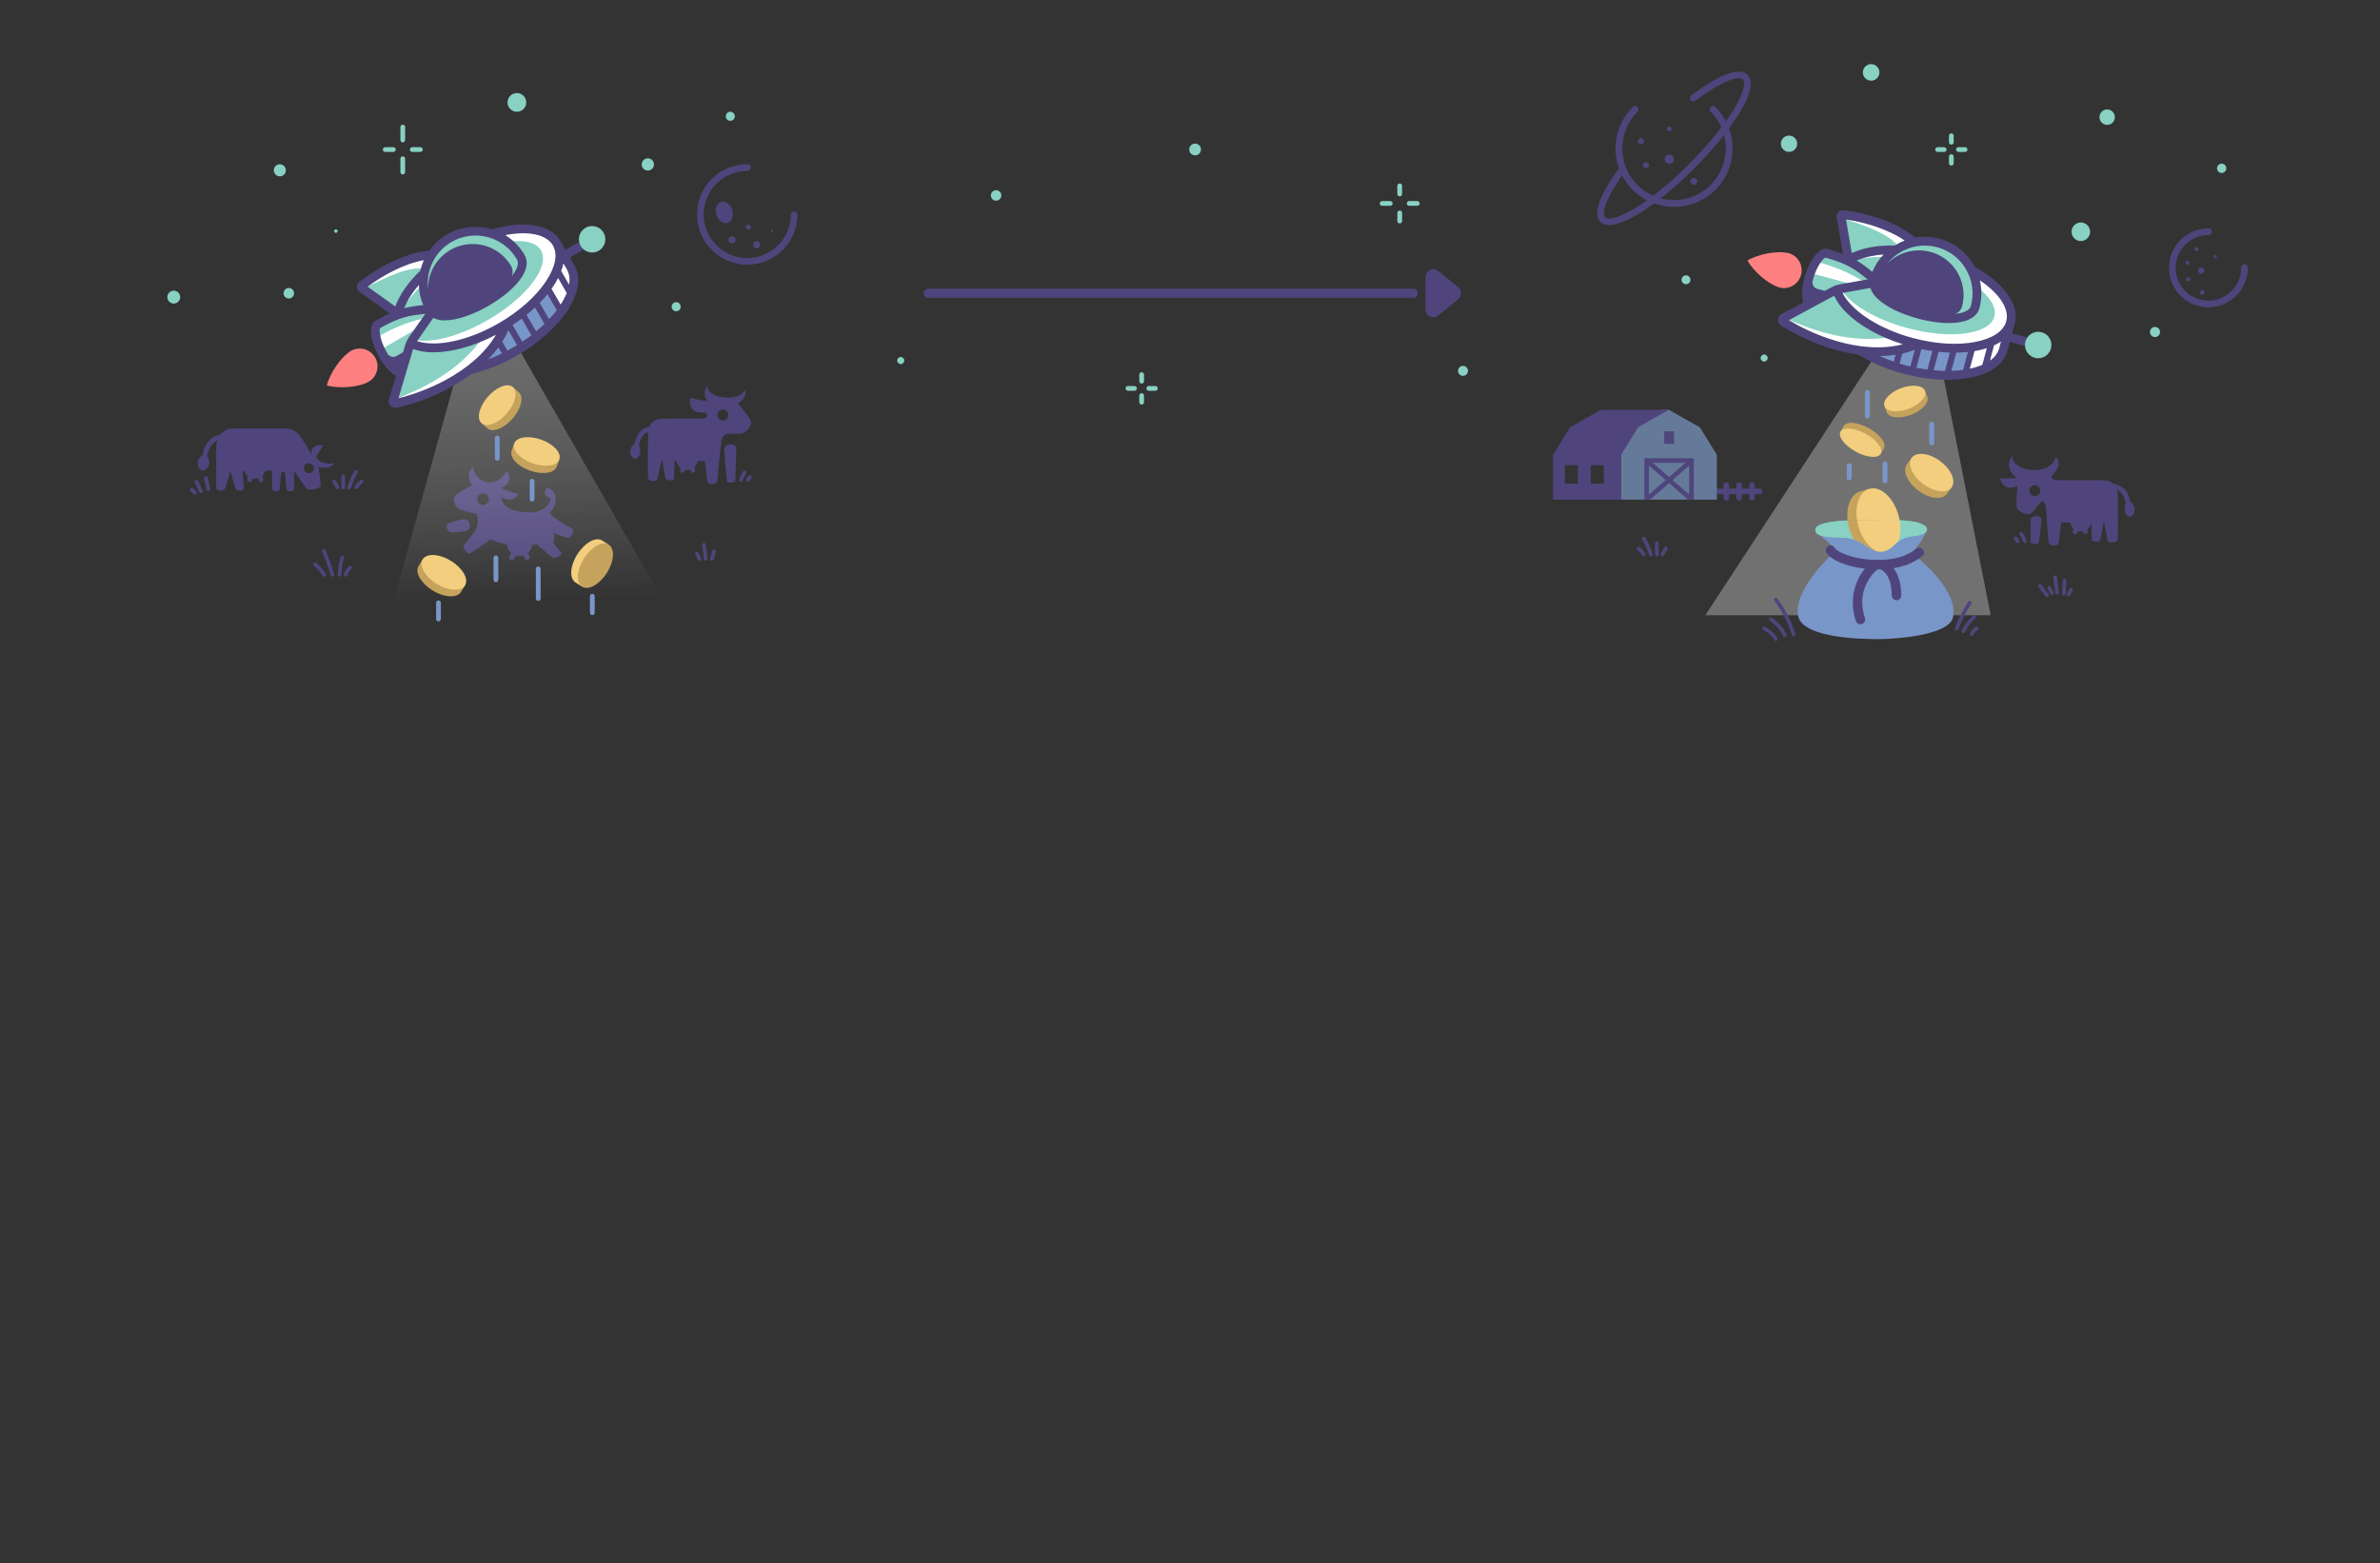 <svg width="1300" height="854" viewBox="0 0 1300 854" fill="none" xmlns="http://www.w3.org/2000/svg">
<rect x="0" y="0" width="1300" height="854" fill="#333333" stroke="none"/>
<path d="M764.55 107.26C764.205 107.26 763.875 107.123 763.631 106.879C763.387 106.635 763.25 106.305 763.25 105.96V101.52C763.25 101.175 763.387 100.845 763.631 100.601C763.875 100.357 764.205 100.22 764.55 100.22C764.895 100.22 765.225 100.357 765.469 100.601C765.713 100.845 765.85 101.175 765.85 101.52V106C765.84 106.338 765.698 106.658 765.455 106.893C765.213 107.129 764.888 107.26 764.55 107.26Z" fill="#88D1C3"/>
<path d="M774.16 112.44H769.73C769.385 112.44 769.055 112.303 768.811 112.059C768.567 111.815 768.43 111.485 768.43 111.14C768.43 110.795 768.567 110.465 768.811 110.221C769.055 109.977 769.385 109.84 769.73 109.84H774.16C774.331 109.84 774.5 109.874 774.657 109.939C774.815 110.004 774.959 110.1 775.079 110.221C775.2 110.341 775.296 110.485 775.361 110.643C775.426 110.8 775.46 110.969 775.46 111.14C775.46 111.311 775.426 111.48 775.361 111.637C775.296 111.795 775.2 111.939 775.079 112.059C774.959 112.18 774.815 112.276 774.657 112.341C774.5 112.406 774.331 112.44 774.16 112.44V112.44Z" fill="#88D1C3"/>
<path d="M764.55 122.05C764.205 122.05 763.875 121.913 763.631 121.669C763.387 121.425 763.25 121.095 763.25 120.75V116.31C763.25 115.965 763.387 115.635 763.631 115.391C763.875 115.147 764.205 115.01 764.55 115.01C764.895 115.01 765.225 115.147 765.469 115.391C765.713 115.635 765.85 115.965 765.85 116.31V120.75C765.85 121.095 765.713 121.425 765.469 121.669C765.225 121.913 764.895 122.05 764.55 122.05Z" fill="#88D1C3"/>
<path d="M759.37 112.44H754.94C754.595 112.44 754.265 112.303 754.021 112.059C753.777 111.815 753.64 111.485 753.64 111.14C753.64 110.795 753.777 110.465 754.021 110.221C754.265 109.977 754.595 109.84 754.94 109.84H759.37C759.715 109.84 760.045 109.977 760.289 110.221C760.533 110.465 760.67 110.795 760.67 111.14C760.67 111.485 760.533 111.815 760.289 112.059C760.045 112.303 759.715 112.44 759.37 112.44V112.44Z" fill="#88D1C3"/>
<path d="M623.59 209.54C623.245 209.54 622.915 209.403 622.671 209.159C622.427 208.915 622.29 208.585 622.29 208.24V204.66C622.29 204.315 622.427 203.985 622.671 203.741C622.915 203.497 623.245 203.36 623.59 203.36C623.935 203.36 624.265 203.497 624.509 203.741C624.753 203.985 624.89 204.315 624.89 204.66V208.24C624.89 208.411 624.856 208.58 624.791 208.737C624.726 208.895 624.63 209.039 624.509 209.159C624.389 209.28 624.245 209.376 624.087 209.441C623.93 209.506 623.761 209.54 623.59 209.54V209.54Z" fill="#88D1C3"/>
<path d="M631.09 213.46H627.5C627.155 213.46 626.825 213.323 626.581 213.079C626.337 212.835 626.2 212.505 626.2 212.16C626.2 211.815 626.337 211.485 626.581 211.241C626.825 210.997 627.155 210.86 627.5 210.86H631.09C631.435 210.86 631.765 210.997 632.009 211.241C632.253 211.485 632.39 211.815 632.39 212.16C632.39 212.505 632.253 212.835 632.009 213.079C631.765 213.323 631.435 213.46 631.09 213.46V213.46Z" fill="#88D1C3"/>
<path d="M623.59 221C623.245 221 622.915 220.863 622.671 220.619C622.427 220.375 622.29 220.045 622.29 219.7V216.11C622.29 215.765 622.427 215.435 622.671 215.191C622.915 214.947 623.245 214.81 623.59 214.81C623.935 214.81 624.265 214.947 624.509 215.191C624.753 215.435 624.89 215.765 624.89 216.11V219.7C624.89 219.871 624.856 220.04 624.791 220.197C624.726 220.355 624.63 220.499 624.509 220.619C624.389 220.74 624.245 220.836 624.087 220.901C623.93 220.966 623.761 221 623.59 221V221Z" fill="#88D1C3"/>
<path d="M619.68 213.46H616.09C615.745 213.46 615.415 213.323 615.171 213.079C614.927 212.835 614.79 212.505 614.79 212.16C614.79 211.815 614.927 211.485 615.171 211.241C615.415 210.997 615.745 210.86 616.09 210.86H619.68C620.025 210.86 620.355 210.997 620.599 211.241C620.843 211.485 620.98 211.815 620.98 212.16C620.98 212.505 620.843 212.835 620.599 213.079C620.355 213.323 620.025 213.46 619.68 213.46V213.46Z" fill="#88D1C3"/>
<path d="M544.08 109.63C545.665 109.63 546.95 108.345 546.95 106.76C546.95 105.175 545.665 103.89 544.08 103.89C542.495 103.89 541.21 105.175 541.21 106.76C541.21 108.345 542.495 109.63 544.08 109.63Z" fill="#88D1C3"/>
<path d="M799.12 205.31C800.622 205.31 801.84 204.092 801.84 202.59C801.84 201.088 800.622 199.87 799.12 199.87C797.618 199.87 796.4 201.088 796.4 202.59C796.4 204.092 797.618 205.31 799.12 205.31Z" fill="#88D1C3"/>
<path d="M652.79 84.86C654.563 84.86 656 83.423 656 81.65C656 79.877 654.563 78.44 652.79 78.44C651.017 78.44 649.58 79.877 649.58 81.65C649.58 83.423 651.017 84.86 652.79 84.86Z" fill="#88D1C3"/>
<path d="M491.99 198.89C493.056 198.89 493.92 198.026 493.92 196.96C493.92 195.894 493.056 195.03 491.99 195.03C490.924 195.03 490.06 195.894 490.06 196.96C490.06 198.026 490.924 198.89 491.99 198.89Z" fill="#88D1C3"/>
<path d="M220 77.77C219.655 77.77 219.325 77.633 219.081 77.389C218.837 77.145 218.7 76.815 218.7 76.47V69.29C218.728 68.966 218.877 68.665 219.117 68.445C219.357 68.226 219.67 68.104 219.995 68.104C220.32 68.104 220.633 68.226 220.873 68.445C221.113 68.665 221.262 68.966 221.29 69.29V76.47C221.29 76.813 221.154 77.142 220.913 77.386C220.671 77.629 220.343 77.767 220 77.77V77.77Z" fill="#88D1C3"/>
<path d="M229.63 83H225.19C224.845 83 224.515 82.863 224.271 82.619C224.027 82.375 223.89 82.045 223.89 81.7C223.89 81.355 224.027 81.025 224.271 80.781C224.515 80.537 224.845 80.4 225.19 80.4H229.63C229.801 80.4 229.97 80.434 230.128 80.499C230.285 80.564 230.429 80.66 230.549 80.781C230.67 80.901 230.766 81.045 230.831 81.203C230.896 81.36 230.93 81.529 230.93 81.7C230.93 81.871 230.896 82.04 230.831 82.198C230.766 82.355 230.67 82.499 230.549 82.619C230.429 82.74 230.285 82.836 230.128 82.901C229.97 82.966 229.801 83 229.63 83V83Z" fill="#88D1C3"/>
<path d="M220 95.3C219.655 95.3 219.325 95.163 219.081 94.919C218.837 94.675 218.7 94.345 218.7 94V86.82C218.684 86.64 218.706 86.459 218.764 86.289C218.822 86.118 218.915 85.961 219.036 85.828C219.158 85.695 219.306 85.589 219.471 85.516C219.636 85.444 219.815 85.406 219.995 85.406C220.175 85.406 220.354 85.444 220.519 85.516C220.684 85.589 220.832 85.695 220.954 85.828C221.075 85.961 221.168 86.118 221.226 86.289C221.284 86.459 221.306 86.64 221.29 86.82V94C221.29 94.343 221.154 94.672 220.913 94.916C220.671 95.159 220.343 95.297 220 95.3V95.3Z" fill="#88D1C3"/>
<path d="M214.84 83H210.4C210.055 83 209.725 82.863 209.481 82.619C209.237 82.375 209.1 82.045 209.1 81.7C209.1 81.355 209.237 81.025 209.481 80.781C209.725 80.537 210.055 80.4 210.4 80.4H214.84C215.185 80.4 215.515 80.537 215.759 80.781C216.003 81.025 216.14 81.355 216.14 81.7C216.14 82.045 216.003 82.375 215.759 82.619C215.515 82.863 215.185 83 214.84 83V83Z" fill="#88D1C3"/>
<path d="M245.17 285.84C243.1 286.09 243.83 290.78 246.57 290.84C249.31 290.9 251.81 290.29 254.49 290.11C257.17 289.93 257.35 284.11 254.18 283.77C251.01 283.43 245.17 285.84 245.17 285.84Z" fill="#4F457C"/>
<path d="M312.28 288.65C310.15 287.49 302.9 283.71 300.16 280.12C305.03 275.86 304.67 267.7 298.76 266.36C296.57 269.22 297.48 271.36 300.71 272.14C300.52 276.28 295.71 279.88 289.99 279.94C284.27 280 273.55 278.54 273.99 271.29C275.69 273.54 281.72 273.85 282.88 269.89C282.88 269.89 276.06 268.19 273.8 266.36C274.754 266.186 275.644 265.76 276.377 265.124C277.109 264.489 277.658 263.668 277.964 262.748C278.271 261.828 278.325 260.843 278.12 259.895C277.915 258.947 277.459 258.071 276.8 257.36C273.87 261.98 270.89 263.81 266.57 263.51C262.25 263.21 258.1 258.76 258.83 254.92C253.72 258.33 257.19 264.48 257.98 265.09C257.98 265.09 251.65 268.5 249.33 270.02C247.01 271.54 247.63 276.9 251.65 278.43C254.458 279.433 257.349 280.186 260.29 280.68C261.098 282.8 261.248 285.114 260.72 287.32C259.81 290.85 254.72 296.02 253.35 297.85C252.46 299.07 255.35 302.9 256.58 302.36C257.81 301.82 268 294.61 268 294.61C268 294.61 277.31 299.85 293.33 297.41C293.33 297.41 299.72 303.14 301.49 304.41C303.26 305.68 307.64 303.13 306.36 301.67C305.08 300.21 302.22 296.67 302.22 296.67C302.22 296.67 303.22 293.57 302.34 291.25C302.34 291.25 307.64 293.08 309.71 293.75C311.78 294.42 314.41 289.8 312.28 288.65ZM263.87 275.86C263.243 275.862 262.629 275.678 262.106 275.331C261.584 274.984 261.176 274.489 260.934 273.91C260.693 273.331 260.628 272.693 260.75 272.078C260.871 271.462 261.172 270.896 261.615 270.452C262.058 270.008 262.623 269.705 263.238 269.582C263.853 269.459 264.491 269.521 265.071 269.76C265.651 270 266.146 270.406 266.495 270.928C266.844 271.449 267.03 272.063 267.03 272.69C267.03 273.529 266.697 274.334 266.105 274.928C265.513 275.522 264.709 275.857 263.87 275.86V275.86Z" fill="#4F457C"/>
<path d="M283.75 303.82C287.55 303.82 290.63 300.74 290.63 296.94C290.63 293.14 287.55 290.06 283.75 290.06C279.95 290.06 276.87 293.14 276.87 296.94C276.87 300.74 279.95 303.82 283.75 303.82Z" fill="#4F457C"/>
<path d="M281.526 300.647L281.517 300.643C280.787 300.301 279.917 300.615 279.575 301.345L278.309 304.043C277.967 304.773 278.281 305.642 279.011 305.985L279.02 305.989C279.75 306.331 280.619 306.017 280.962 305.287L282.227 302.589C282.57 301.859 282.256 300.99 281.526 300.647Z" fill="#4F457C"/>
<path d="M288.527 305.847L288.536 305.843C289.266 305.5 289.58 304.631 289.237 303.901L287.972 301.203C287.629 300.473 286.76 300.159 286.03 300.501L286.021 300.506C285.291 300.848 284.977 301.717 285.319 302.447L286.585 305.145C286.927 305.875 287.797 306.189 288.527 305.847Z" fill="#4F457C"/>
<path opacity="0.6" d="M263.05 155.25L212.18 338.16H368.07L263.05 155.25Z" fill="url(#paint0_linear_1591_4592)"/>
<path d="M280.86 242.28L279.46 246.28C278.21 249.87 282.71 254.71 289.51 257.09C296.31 259.47 302.86 258.5 304.12 254.91L305.51 250.91L280.86 242.28Z" fill="#C6A35D"/>
<path d="M305.524 250.928C306.781 247.337 302.281 242.493 295.474 240.111C288.666 237.728 282.128 238.708 280.871 242.299C279.614 245.891 284.113 250.734 290.921 253.117C297.729 255.5 304.267 254.52 305.524 250.928Z" fill="#F2CE7E"/>
<path d="M263.05 231.23L266.24 233.99C269.11 236.49 275.24 234.09 280 228.64C284.76 223.19 286.23 216.76 283.36 214.27L280.17 211.5L263.05 231.23Z" fill="#C6A35D"/>
<path d="M276.806 225.843C281.534 220.395 283.036 213.957 280.162 211.463C277.288 208.969 271.126 211.364 266.399 216.812C261.671 222.259 260.169 228.697 263.043 231.191C265.917 233.685 272.079 231.291 276.806 225.843Z" fill="#F2CE7E"/>
<path d="M251.79 323.38C249.66 326.87 242.79 326.51 236.35 322.59C229.91 318.67 226.5 312.67 228.64 309.19L230.86 305.56L254 319.76L251.79 323.38Z" fill="#C6A35D"/>
<path d="M254.016 319.776C256.152 316.292 252.7 310.29 246.306 306.37C239.912 302.45 232.997 302.097 230.861 305.581C228.725 309.066 232.177 315.068 238.571 318.988C244.965 322.908 251.88 323.261 254.016 319.776Z" fill="#F2CE7E"/>
<path d="M314.33 318.18C310.88 315.98 311.33 309.08 315.38 302.75C319.43 296.42 325.47 293.08 328.92 295.27L332.5 297.56L317.91 320.46L314.33 318.18Z" fill="#F2CE7E"/>
<path d="M331.453 313.008C335.482 306.682 335.955 299.774 332.508 297.578C329.061 295.382 323 298.73 318.97 305.056C314.941 311.381 314.468 318.289 317.915 320.485C321.362 322.681 327.423 319.333 331.453 313.008Z" fill="#C6A35D"/>
<path d="M217.27 171.32L196.75 156.73C205.52 149.5 221.81 139.92 235.8 139.18" fill="#88D1C3"/>
<path d="M282.076 191.326C305.752 177.657 319.44 157.042 312.65 145.28C305.859 133.519 281.162 135.066 257.486 148.735C233.811 162.404 220.123 183.019 226.913 194.78C233.703 206.542 258.401 204.995 282.076 191.326Z" fill="#7996C9"/>
<path d="M191.85 191.62C186.17 194.9 180.08 204.15 178.52 210.54C184.83 212.38 195.89 211.73 201.52 208.45C203.691 207.131 205.26 205.014 205.89 202.553C206.52 200.092 206.161 197.482 204.89 195.282C203.62 193.082 201.538 191.467 199.092 190.782C196.645 190.098 194.028 190.399 191.8 191.62H191.85Z" fill="#FF8080"/>
<path d="M274.48 178.15C298.155 164.481 311.843 143.866 305.053 132.105C298.262 120.344 273.565 121.89 249.89 135.559C226.214 149.228 212.526 169.844 219.316 181.605C226.107 193.366 250.804 191.819 274.48 178.15Z" fill="white"/>
<path d="M266.431 174.845C287.572 162.639 300.593 145.615 295.515 136.819C290.436 128.023 269.182 130.787 248.041 142.993C226.901 155.198 213.88 172.223 218.958 181.019C224.036 189.815 245.291 187.05 266.431 174.845Z" fill="#88D1C3"/>
<path d="M299.06 157.52L305.87 169.31C305.87 169.31 308.97 166.87 310.06 164.66C311.15 162.45 315.91 153.78 312.38 147.48C308.85 141.18 307.38 139.24 306.38 142.82C305.38 146.4 299.06 157.52 299.06 157.52Z" fill="white"/>
<path d="M246.35 188.73C238.95 190 235.66 189.73 230.96 188.58C226.26 187.43 226.79 189.25 224.19 192.49C221.59 195.73 214.19 220.62 214.19 220.62C214.19 220.62 224.19 221.62 235.42 215.1C246.65 208.58 273.53 189.94 273.24 183.81C272.95 177.68 270.73 182.46 263.54 184.49C256.35 186.52 246.35 188.73 246.35 188.73Z" fill="#88D1C3"/>
<path d="M199.35 157.38C211.07 151.11 224.26 145.25 231.77 146.93C231.77 146.93 235.71 139.93 234.42 139.28C233.13 138.63 206 149.83 200.73 153.67C195.46 157.51 199.35 157.38 199.35 157.38Z" fill="white"/>
<path d="M229.26 169.33C222.986 170.951 216.894 173.209 211.08 176.07C206.56 178.42 204.75 179.32 205 181.46C205.25 183.6 210.57 196.21 213.16 197.66C215.75 199.11 219.76 197 221.16 193.58C222.56 190.16 222.57 188.38 226.98 183.24C231.39 178.1 239.23 168.76 229.26 169.33Z" fill="#88D1C3"/>
<path d="M206.41 184C214.036 179.465 222.298 176.094 230.92 174L228.12 179.33L208.26 190.8L206.41 184Z" fill="white"/>
<path d="M216.64 217.69C224.54 214.69 247.36 205.9 261.93 186.83C261.93 186.83 272.03 179.98 273.54 180.13C275.05 180.28 264.41 197.49 249.46 206.01C234.51 214.53 214.26 223.9 216.64 217.69Z" fill="white"/>
<path d="M284.41 140.51C292.29 154.16 242.86 182.7 234.98 169.05C231.277 162.5 230.311 154.753 232.291 147.494C234.271 140.235 239.038 134.051 245.554 130.289C252.07 126.527 259.809 125.49 267.085 127.404C274.362 129.318 280.589 134.028 284.41 140.51Z" fill="#88D1C3"/>
<path d="M316.548 132.03L306.831 137.64L309.246 141.823L318.963 136.213L316.548 132.03Z" fill="#4F457C"/>
<path d="M313.82 145L306.06 131.57C300.74 122.57 286.5 120.17 268.77 125.29C262.562 123.35 255.899 123.431 249.74 125.521C243.581 127.611 238.245 131.602 234.5 136.92C220.78 138.09 205.37 146.83 196.16 154.15C195.762 154.465 195.444 154.869 195.23 155.329C195.017 155.789 194.914 156.293 194.93 156.8C194.944 157.319 195.079 157.828 195.324 158.286C195.568 158.744 195.916 159.139 196.34 159.44L212.86 171.19C210.214 172.379 207.637 173.714 205.14 175.19C200.2 178.04 203.31 188.57 207.14 195.14C210 200.14 213.25 203.65 216.33 205.34L212.41 218.27C212.253 218.802 212.222 219.364 212.32 219.91C212.418 220.456 212.642 220.971 212.974 221.416C213.306 221.861 213.737 222.222 214.232 222.471C214.728 222.719 215.275 222.849 215.83 222.85C216.058 222.851 216.286 222.827 216.51 222.78C231.423 219.521 245.49 213.182 257.81 204.17V204.22C266.46 202.084 274.758 198.716 282.45 194.22C307.56 179.59 321.35 158 313.82 145ZM302 134.05C304.78 138.87 303.43 145.85 298.2 153.71C292.64 162.07 283.46 170.2 272.35 176.62C255.92 186.11 238.23 189.85 227.82 186.33L236.62 173.69C238.614 174.622 240.8 175.071 243 175C249.87 175 258.77 171.72 266.83 167.07C280.17 159.36 291.43 147.78 286.51 139.26C283.958 134.841 280.346 131.126 276 128.45C288.55 126 298.44 128 302 134.05ZM246.68 132.16C252.681 128.696 259.812 127.757 266.505 129.55C273.197 131.343 278.904 135.72 282.37 141.72C284.02 144.57 281.37 148.61 279.48 150.89C279.854 150.031 280.031 149.099 279.996 148.162C279.962 147.226 279.717 146.309 279.28 145.48C276.602 140.836 272.467 137.205 267.516 135.15C262.565 133.094 257.074 132.728 251.895 134.108C246.715 135.489 242.134 138.538 238.863 142.785C235.592 147.032 233.812 152.239 233.8 157.6C233.25 152.573 234.169 147.494 236.446 142.979C238.723 138.464 242.261 134.706 246.63 132.16H246.68ZM200.83 156.63C209.2 150.3 221 144 231.5 142.13C230.671 143.971 230.028 145.891 229.58 147.86C222.87 154.31 218.19 161.08 215.93 167.41L200.83 156.63ZM231.21 166.68L230.14 166.81C226.981 167.083 223.847 167.605 220.77 168.37C222.72 163.726 225.442 159.446 228.82 155.71C228.916 159.48 229.709 163.199 231.16 166.68H231.21ZM212 193.7C211.78 193.33 211.55 193.01 211.32 192.62C207.4 185.83 207.02 180.12 207.59 179.27C218.59 172.9 224.74 172.27 230.66 171.61C231.21 171.56 231.77 171.47 232.32 171.41L223.5 184C222.572 185.33 221.86 186.798 221.39 188.35L220.15 192.43L216.84 194.35C216.093 194.852 215.188 195.063 214.297 194.944C213.405 194.824 212.588 194.381 212 193.7V193.7ZM217.65 217.51L225.65 190.69C229.235 191.925 233.009 192.524 236.8 192.46C246.8 192.46 258.96 189.11 270.91 182.88C258.43 204.09 230.46 214.57 217.6 217.51H217.65ZM266.65 196.33C268.665 194.273 270.533 192.078 272.24 189.76L274.16 193.08C271.58 194.3 269.07 195.38 266.57 196.33H266.65ZM280.07 189.93C279.07 190.49 278.14 191.02 277.17 191.54L274.35 186.65C275.619 184.64 276.742 182.541 277.71 180.37L282.41 188.5C281.55 189 280.79 189.47 280 189.93H280.07ZM285.26 186.68L279.99 177.55C281.697 176.417 283.363 175.253 284.99 174.06L290.23 183.15C288.577 184.383 286.893 185.56 285.18 186.68H285.26ZM292.87 181.01L287.56 172C289.19 170.69 290.76 169.35 292.23 168L297.41 177C296 178.29 294.42 179.66 292.79 181L292.87 181.01ZM299.94 174.4L294.8 165.48C296.32 163.92 297.72 162.32 299.03 160.71L304.1 169.49C302.77 171.197 301.355 172.836 299.86 174.4H299.94ZM306.24 166.4L301.24 157.75C301.57 157.28 301.93 156.82 302.24 156.35C303.191 154.911 304.059 153.418 304.84 151.88L309.56 160.06C308.644 162.295 307.505 164.433 306.16 166.44L306.24 166.4ZM310.86 155.53L306.54 148.06C307.044 146.708 307.448 145.321 307.75 143.91L309.75 147.32C311.05 149.864 311.415 152.784 310.78 155.57L310.86 155.53Z" fill="#4F457C"/>
<path d="M271.61 251.63C271.265 251.63 270.935 251.493 270.691 251.249C270.447 251.005 270.31 250.675 270.31 250.33V239.26C270.31 238.915 270.447 238.585 270.691 238.341C270.935 238.097 271.265 237.96 271.61 237.96C271.955 237.96 272.285 238.097 272.529 238.341C272.773 238.585 272.91 238.915 272.91 239.26V250.33C272.91 250.675 272.773 251.005 272.529 251.249C272.285 251.493 271.955 251.63 271.61 251.63V251.63Z" fill="#7996C9"/>
<path d="M290.64 274C290.295 274 289.965 273.863 289.721 273.619C289.477 273.375 289.34 273.045 289.34 272.7V262.84C289.34 262.495 289.477 262.165 289.721 261.921C289.965 261.677 290.295 261.54 290.64 261.54C290.985 261.54 291.315 261.677 291.559 261.921C291.803 262.165 291.94 262.495 291.94 262.84V272.7C291.94 273.045 291.803 273.375 291.559 273.619C291.315 273.863 290.985 274 290.64 274V274Z" fill="#7996C9"/>
<path d="M323.54 336C323.369 336 323.2 335.966 323.043 335.901C322.885 335.836 322.741 335.74 322.621 335.619C322.5 335.499 322.404 335.355 322.339 335.197C322.274 335.04 322.24 334.871 322.24 334.7V325.7C322.24 325.355 322.377 325.025 322.621 324.781C322.865 324.537 323.195 324.4 323.54 324.4C323.885 324.4 324.215 324.537 324.459 324.781C324.703 325.025 324.84 325.355 324.84 325.7V334.7C324.84 335.045 324.703 335.375 324.459 335.619C324.215 335.863 323.885 336 323.54 336Z" fill="#7996C9"/>
<path d="M239.51 339.46C239.165 339.46 238.835 339.323 238.591 339.079C238.347 338.835 238.21 338.505 238.21 338.16V329.32C238.21 328.975 238.347 328.645 238.591 328.401C238.835 328.157 239.165 328.02 239.51 328.02C239.855 328.02 240.185 328.157 240.429 328.401C240.673 328.645 240.81 328.975 240.81 329.32V338.16C240.81 338.505 240.673 338.835 240.429 339.079C240.185 339.323 239.855 339.46 239.51 339.46V339.46Z" fill="#7996C9"/>
<path d="M270.88 318C270.535 318 270.205 317.863 269.961 317.619C269.717 317.375 269.58 317.045 269.58 316.7V304.7C269.58 304.355 269.717 304.025 269.961 303.781C270.205 303.537 270.535 303.4 270.88 303.4C271.225 303.4 271.555 303.537 271.799 303.781C272.043 304.025 272.18 304.355 272.18 304.7V316.7C272.18 317.045 272.043 317.375 271.799 317.619C271.555 317.863 271.225 318 270.88 318Z" fill="#7996C9"/>
<path d="M294 328.25C293.655 328.25 293.325 328.113 293.081 327.869C292.837 327.625 292.7 327.295 292.7 326.95V310.74C292.7 310.395 292.837 310.065 293.081 309.821C293.325 309.577 293.655 309.44 294 309.44C294.345 309.44 294.675 309.577 294.919 309.821C295.163 310.065 295.3 310.395 295.3 310.74V327C295.287 327.336 295.144 327.654 294.902 327.887C294.66 328.12 294.336 328.25 294 328.25V328.25Z" fill="#7996C9"/>
<path d="M410.12 229.8C408.51 226.58 400.97 217.8 400.97 217.8C397.71 218.35 395.53 215.11 388.44 219.52C388.44 219.52 380.57 218.31 377.1 217.45C375.96 222.54 379 225.64 383.28 225.3C387.56 224.96 386.43 228.67 384.18 228.67C379.18 228.67 366.18 228.76 361.52 228.76C356.86 228.76 353.97 232.29 353.97 236.76C353.97 241.23 353.72 258.32 353.97 261.11C354.15 263.11 358.69 263.31 359.06 261.6C359.71 258.55 361.59 250.82 361.59 250.82C361.59 250.82 362.84 257.67 363.41 260.93C363.78 263.03 368.19 262.64 368.19 261.33C368.19 258.46 368.41 251.86 368.41 251.86H385C385 251.86 386.16 260.26 386.28 262.7C386.4 265.14 391.52 264.88 391.82 262.7C392.23 259.78 392.97 248.09 394.1 240.79C394.55 237.88 396.37 236.86 397.99 236.91C400.6 236.97 400.47 237.03 404.18 236.91C407.89 236.79 411.13 231.82 410.12 229.8ZM396.39 229.3C395.883 229.61 395.296 229.763 394.702 229.74C394.109 229.716 393.536 229.516 393.056 229.166C392.575 228.816 392.21 228.332 392.006 227.774C391.801 227.216 391.767 226.61 391.908 226.033C392.048 225.455 392.357 224.933 392.795 224.531C393.232 224.13 393.78 223.867 394.367 223.777C394.954 223.687 395.555 223.773 396.093 224.024C396.631 224.276 397.083 224.682 397.39 225.19C397.8 225.868 397.925 226.681 397.738 227.451C397.55 228.221 397.066 228.886 396.39 229.3V229.3Z" fill="#4F457C"/>
<path d="M375.3 256.72C378.592 256.72 381.26 254.052 381.26 250.76C381.26 247.468 378.592 244.8 375.3 244.8C372.008 244.8 369.34 247.468 369.34 250.76C369.34 254.052 372.008 256.72 375.3 256.72Z" fill="#4F457C"/>
<path d="M397.15 263C396.55 260 395.85 247.74 395.64 246.18C395.36 244.07 396.8 242.81 398.8 242.76C400.8 242.71 402.16 243.35 402.21 245.27C402.26 247.19 401.55 261.42 401.59 262.61C401.63 263.8 397.38 264.12 397.15 263Z" fill="#4F457C"/>
<path d="M377.196 257.333C377.343 258.025 378.022 258.466 378.714 258.32C379.405 258.173 379.847 257.493 379.7 256.802L379.326 255.041C379.179 254.349 378.499 253.908 377.808 254.055C377.116 254.202 376.675 254.881 376.822 255.573L377.196 257.333Z" fill="#4F457C"/>
<path d="M374.45 255.564C374.597 254.872 374.156 254.193 373.464 254.046C372.773 253.899 372.093 254.341 371.946 255.032L371.572 256.793C371.426 257.484 371.867 258.164 372.559 258.311C373.25 258.458 373.93 258.016 374.077 257.325L374.45 255.564Z" fill="#4F457C"/>
<path d="M348.43 245.4C348.786 243.742 349.237 242.106 349.78 240.5C351 236.85 354.17 235 359.21 235V232.4C351.39 232.4 348.43 236.4 347.32 239.68C346.742 241.388 346.261 243.128 345.88 244.89L348.43 245.4Z" fill="#4F457C"/>
<path d="M347.91 242.16C350.7 244.23 350.2 249.99 346.91 250.76C342.89 249.58 343.48 242.91 347.91 242.16Z" fill="#4F457C"/>
<path d="M404.68 263.09C404.561 263.089 404.443 263.068 404.33 263.03C404.207 262.983 404.095 262.913 403.999 262.823C403.904 262.733 403.827 262.625 403.773 262.505C403.719 262.385 403.689 262.256 403.685 262.125C403.681 261.994 403.703 261.863 403.75 261.74C404.363 260.301 405.057 258.899 405.83 257.54C405.96 257.31 406.177 257.14 406.431 257.069C406.686 256.998 406.959 257.03 407.19 257.16C407.305 257.224 407.407 257.311 407.489 257.415C407.57 257.519 407.631 257.638 407.666 257.766C407.701 257.893 407.711 258.026 407.694 258.157C407.678 258.289 407.636 258.415 407.57 258.53C406.851 259.798 406.2 261.103 405.62 262.44C405.548 262.631 405.42 262.796 405.252 262.913C405.084 263.029 404.884 263.091 404.68 263.09Z" fill="#4F457C"/>
<path d="M408.6 263.13C408.391 263.151 408.181 263.105 408 263C407.891 262.927 407.797 262.832 407.725 262.723C407.652 262.613 407.602 262.49 407.577 262.361C407.552 262.232 407.552 262.099 407.578 261.97C407.605 261.841 407.656 261.719 407.73 261.61L408.83 259.96C408.903 259.85 408.996 259.756 409.106 259.682C409.215 259.608 409.338 259.557 409.467 259.531C409.596 259.505 409.729 259.505 409.858 259.53C409.988 259.556 410.11 259.607 410.22 259.68C410.329 259.753 410.423 259.848 410.495 259.957C410.568 260.067 410.618 260.19 410.643 260.319C410.668 260.448 410.668 260.581 410.642 260.71C410.615 260.839 410.564 260.961 410.49 261.07L409.39 262.72C409.299 262.845 409.18 262.947 409.043 263.018C408.906 263.089 408.754 263.127 408.6 263.13Z" fill="#4F457C"/>
<path d="M386.38 210.43C384.54 212.63 383.72 218.92 388.95 220.62C394.18 222.32 407.85 223 407.3 212.73C405.14 216.26 401.3 217.38 396.56 217.18C390.42 216.94 385.87 213.87 386.38 210.43Z" fill="#4F457C"/>
<path d="M177.06 315C176.89 315 176.723 314.957 176.574 314.875C176.425 314.793 176.3 314.674 176.21 314.53C174.95 312.482 173.358 310.657 171.5 309.13C171.389 309.053 171.295 308.954 171.223 308.84C171.151 308.726 171.103 308.598 171.082 308.465C171.061 308.331 171.067 308.195 171.1 308.064C171.133 307.933 171.192 307.81 171.274 307.703C171.356 307.595 171.459 307.505 171.576 307.439C171.693 307.372 171.823 307.33 171.957 307.315C172.091 307.299 172.227 307.312 172.357 307.35C172.486 307.389 172.606 307.454 172.71 307.54C174.768 309.21 176.527 311.219 177.91 313.48C178.048 313.704 178.092 313.974 178.032 314.231C177.972 314.487 177.813 314.71 177.59 314.85C177.431 314.949 177.247 315.001 177.06 315Z" fill="#4F457C"/>
<path d="M181.6 315C181.374 315.008 181.153 314.939 180.971 314.804C180.789 314.67 180.659 314.478 180.6 314.26C179.39 309.69 176.13 301.48 176.09 301.39C175.992 301.143 175.996 300.868 176.101 300.624C176.206 300.38 176.403 300.188 176.65 300.09C176.897 299.992 177.172 299.996 177.416 300.101C177.66 300.206 177.852 300.403 177.95 300.65C178.09 301 181.29 309.06 182.53 313.75C182.597 314.006 182.56 314.278 182.427 314.507C182.294 314.735 182.076 314.902 181.82 314.97C181.748 314.987 181.674 314.998 181.6 315Z" fill="#4F457C"/>
<path d="M185.46 315C185.195 315 184.94 314.895 184.753 314.707C184.565 314.52 184.46 314.265 184.46 314C184.565 310.71 185.089 307.447 186.02 304.29C186.049 304.155 186.105 304.027 186.185 303.914C186.266 303.802 186.369 303.707 186.487 303.637C186.606 303.566 186.738 303.521 186.876 303.504C187.013 303.487 187.152 303.498 187.284 303.538C187.417 303.578 187.54 303.644 187.645 303.734C187.751 303.823 187.836 303.933 187.897 304.057C187.958 304.182 187.992 304.317 187.998 304.455C188.003 304.593 187.98 304.731 187.93 304.86C187.066 307.834 186.572 310.904 186.46 314C186.46 314.265 186.355 314.52 186.167 314.707C185.98 314.895 185.725 315 185.46 315Z" fill="#4F457C"/>
<path d="M188.81 315C188.75 315.01 188.69 315.01 188.63 315C188.371 314.951 188.141 314.802 187.991 314.585C187.841 314.368 187.783 314.1 187.83 313.84C188.31 312.052 189.325 310.454 190.74 309.26C190.947 309.123 191.197 309.068 191.442 309.105C191.686 309.142 191.909 309.269 192.066 309.461C192.223 309.652 192.303 309.896 192.291 310.143C192.278 310.39 192.175 310.625 192 310.8C190.94 311.695 190.165 312.88 189.77 314.21C189.723 314.431 189.602 314.629 189.428 314.772C189.253 314.916 189.036 314.996 188.81 315Z" fill="#4F457C"/>
<path d="M148.62 255.84V266.91C148.62 268.91 152.62 268.99 152.78 267C152.98 264.49 153.3 260.61 153.46 259.05C153.64 257.32 155.54 256.93 155.77 258.87C156.04 261.18 156.25 265.54 156.48 267.14C156.71 268.74 160.63 268.94 160.63 266.91V255.49L148.62 255.84Z" fill="#4F457C"/>
<path d="M139.1 261.49C142.414 261.49 145.1 258.804 145.1 255.49C145.1 252.176 142.414 249.49 139.1 249.49C135.786 249.49 133.1 252.176 133.1 255.49C133.1 258.804 135.786 261.49 139.1 261.49Z" fill="#4F457C"/>
<path d="M137.971 260.476C138.091 259.78 137.624 259.118 136.927 258.997C136.23 258.877 135.568 259.344 135.448 260.041L135.13 261.884C135.01 262.581 135.477 263.243 136.174 263.363C136.87 263.483 137.532 263.016 137.653 262.319L137.971 260.476Z" fill="#4F457C"/>
<path d="M141.28 262.319C141.4 263.016 142.062 263.483 142.759 263.363C143.456 263.243 143.923 262.581 143.803 261.884L143.485 260.041C143.364 259.344 142.702 258.877 142.006 258.997C141.309 259.118 140.842 259.78 140.962 260.476L141.28 262.319Z" fill="#4F457C"/>
<path d="M113.15 249.62L110.56 249.37C111.21 242.67 115.84 237.43 121.11 237.43V240C117.23 240 113.66 244.33 113.15 249.62Z" fill="#4F457C"/>
<path d="M112 248.43C107.32 248.81 106.65 255.61 110.61 257.18C111.54 256.97 112.386 256.485 113.038 255.789C113.691 255.093 114.119 254.218 114.269 253.276C114.419 252.334 114.282 251.369 113.878 250.505C113.473 249.641 112.819 248.918 112 248.43V248.43Z" fill="#4F457C"/>
<path d="M172.78 249.65L176.53 243.16C171.64 242.66 169.22 245.16 170.36 248.37C170.36 248.37 166.05 241.37 164.24 238.68C163.383 237.288 162.189 236.136 160.768 235.33C159.346 234.524 157.744 234.091 156.11 234.07H127.11C122.77 234.07 118.11 237.73 118.11 244.16V266.22C118.11 268.83 122.46 268.51 123.11 266.41C124.24 262.47 125.85 257.41 125.85 257.41C125.85 257.41 128.09 265.05 128.74 266.98C129.29 268.58 133.34 268.63 133.15 266.43C132.94 263.99 132.49 257.05 132.49 257.05H160.5C162.56 259.99 166.45 265.77 167.39 266.82C168.58 268.15 175.11 267.19 175.16 265.18C175.21 263.17 173.97 255.18 173.97 255.18C173.97 255.18 179.97 256.92 182.51 252.99C182.51 253.07 175.11 254.44 172.78 249.65ZM159.35 255.49C159.45 255.61 159.61 255.82 159.79 256.08L159.35 255.49ZM168.69 258.49C168.149 258.492 167.62 258.333 167.17 258.034C166.719 257.735 166.368 257.309 166.16 256.809C165.952 256.31 165.897 255.76 166.002 255.23C166.107 254.699 166.367 254.212 166.75 253.83C167.132 253.447 167.619 253.187 168.15 253.082C168.68 252.977 169.23 253.032 169.729 253.24C170.229 253.448 170.655 253.799 170.954 254.25C171.253 254.7 171.412 255.229 171.41 255.77C171.413 256.129 171.344 256.485 171.209 256.817C171.073 257.149 170.873 257.452 170.62 257.706C170.368 257.961 170.067 258.163 169.736 258.301C169.404 258.439 169.049 258.51 168.69 258.51V258.49Z" fill="#4F457C"/>
<path d="M109.71 269.41C109.519 269.41 109.331 269.356 109.17 269.253C109.009 269.15 108.88 269.004 108.8 268.83C107.54 266.07 106.48 263.67 106.48 263.67C106.427 263.55 106.398 263.42 106.394 263.289C106.391 263.158 106.414 263.027 106.461 262.904C106.509 262.782 106.58 262.67 106.671 262.575C106.761 262.479 106.87 262.403 106.99 262.35C107.11 262.297 107.24 262.268 107.371 262.264C107.502 262.261 107.633 262.284 107.756 262.331C107.878 262.379 107.99 262.45 108.085 262.541C108.181 262.631 108.257 262.74 108.31 262.86C108.31 262.86 109.31 265.25 110.62 268C110.729 268.24 110.738 268.514 110.647 268.761C110.555 269.008 110.369 269.209 110.13 269.32C109.998 269.378 109.855 269.409 109.71 269.41V269.41Z" fill="#4F457C"/>
<path d="M113.88 268.32C113.649 268.326 113.423 268.251 113.241 268.109C113.058 267.967 112.931 267.766 112.88 267.54L111.44 261.28C111.41 261.152 111.406 261.019 111.428 260.89C111.45 260.76 111.497 260.636 111.566 260.525C111.636 260.413 111.727 260.316 111.834 260.24C111.941 260.164 112.062 260.109 112.19 260.08C112.318 260.05 112.451 260.046 112.58 260.068C112.71 260.09 112.834 260.137 112.945 260.206C113.057 260.276 113.154 260.367 113.23 260.474C113.306 260.581 113.361 260.702 113.39 260.83L114.83 267.1C114.887 267.357 114.84 267.626 114.7 267.849C114.559 268.072 114.337 268.23 114.08 268.29C114.015 268.307 113.948 268.317 113.88 268.32Z" fill="#4F457C"/>
<path d="M106.37 270.2C106.193 270.2 106.019 270.152 105.866 270.063C105.713 269.973 105.587 269.844 105.5 269.69C105.071 269.136 104.574 268.639 104.02 268.21C103.917 268.129 103.831 268.028 103.767 267.913C103.703 267.798 103.662 267.672 103.647 267.542C103.631 267.411 103.642 267.279 103.678 267.153C103.713 267.026 103.774 266.908 103.855 266.805C103.936 266.702 104.037 266.616 104.152 266.552C104.267 266.488 104.393 266.447 104.523 266.432C104.654 266.416 104.786 266.427 104.912 266.462C105.039 266.498 105.157 266.559 105.26 266.64C106.026 267.222 106.701 267.917 107.26 268.7C107.39 268.931 107.422 269.204 107.351 269.459C107.28 269.713 107.11 269.93 106.88 270.06C106.726 270.152 106.55 270.2 106.37 270.2Z" fill="#4F457C"/>
<path d="M194.53 267.29C194.347 267.292 194.167 267.243 194.01 267.15C193.784 267.013 193.621 266.792 193.557 266.535C193.493 266.278 193.534 266.007 193.67 265.78C194.532 264.43 195.602 263.225 196.84 262.21C196.943 262.127 197.061 262.066 197.188 262.03C197.315 261.993 197.447 261.982 197.578 261.997C197.709 262.011 197.836 262.052 197.951 262.116C198.067 262.18 198.168 262.267 198.25 262.37C198.414 262.577 198.488 262.841 198.458 263.103C198.429 263.365 198.296 263.605 198.09 263.77C197.044 264.628 196.134 265.64 195.39 266.77C195.305 266.925 195.181 267.055 195.03 267.146C194.879 267.237 194.706 267.287 194.53 267.29Z" fill="#4F457C"/>
<path d="M190.68 267.29C190.577 267.305 190.473 267.305 190.37 267.29C190.244 267.25 190.128 267.186 190.027 267.101C189.926 267.016 189.843 266.912 189.783 266.795C189.723 266.678 189.686 266.55 189.675 266.419C189.664 266.288 189.68 266.155 189.72 266.03C190.742 262.963 192.065 260.006 193.67 257.2C193.816 257 194.03 256.861 194.273 256.81C194.515 256.759 194.767 256.799 194.981 256.924C195.195 257.048 195.356 257.247 195.431 257.483C195.507 257.719 195.492 257.974 195.39 258.2C193.866 260.878 192.607 263.698 191.63 266.62C191.561 266.817 191.433 266.987 191.262 267.107C191.092 267.227 190.888 267.291 190.68 267.29Z" fill="#4F457C"/>
<path d="M187.48 267.29C187.215 267.29 186.96 267.185 186.773 266.997C186.585 266.81 186.48 266.555 186.48 266.29V260.15C186.48 259.885 186.585 259.63 186.773 259.443C186.96 259.255 187.215 259.15 187.48 259.15C187.745 259.15 188 259.255 188.187 259.443C188.375 259.63 188.48 259.885 188.48 260.15V266.29C188.48 266.555 188.375 266.81 188.187 266.997C188 267.185 187.745 267.29 187.48 267.29Z" fill="#4F457C"/>
<path d="M184.44 267.29C184.265 267.292 184.092 267.247 183.939 267.161C183.787 267.075 183.659 266.951 183.57 266.8L181.65 263.49C181.568 263.377 181.51 263.248 181.481 263.111C181.452 262.974 181.451 262.833 181.48 262.696C181.509 262.559 181.566 262.429 181.648 262.316C181.73 262.203 181.835 262.108 181.956 262.037C182.077 261.967 182.211 261.923 182.351 261.908C182.49 261.893 182.63 261.907 182.764 261.949C182.897 261.992 183.02 262.062 183.124 262.155C183.229 262.249 183.312 262.362 183.37 262.49L185.3 265.79C185.367 265.904 185.41 266.029 185.428 266.159C185.446 266.29 185.438 266.422 185.404 266.55C185.371 266.677 185.313 266.796 185.233 266.901C185.153 267.006 185.054 267.094 184.94 267.16C184.788 267.246 184.615 267.291 184.44 267.29Z" fill="#4F457C"/>
<path d="M382.09 306.29C381.896 306.292 381.706 306.237 381.542 306.132C381.379 306.027 381.25 305.877 381.17 305.7C380.759 304.777 380.302 303.876 379.8 303C379.733 302.886 379.69 302.761 379.672 302.631C379.654 302.5 379.662 302.368 379.696 302.24C379.729 302.113 379.787 301.994 379.867 301.889C379.947 301.784 380.046 301.696 380.16 301.63C380.274 301.563 380.399 301.52 380.529 301.502C380.66 301.484 380.792 301.492 380.92 301.526C381.047 301.559 381.166 301.617 381.271 301.697C381.376 301.777 381.464 301.876 381.53 301.99C381.53 302.05 382.31 303.34 383 304.89C383.055 305.011 383.085 305.141 383.089 305.274C383.093 305.406 383.071 305.538 383.023 305.662C382.976 305.785 382.904 305.899 382.813 305.994C382.721 306.09 382.611 306.167 382.49 306.22C382.362 306.267 382.226 306.291 382.09 306.29V306.29Z" fill="#4F457C"/>
<path d="M385.39 306.29C385.125 306.29 384.87 306.185 384.683 305.997C384.495 305.81 384.39 305.555 384.39 305.29C384.278 302.789 383.984 300.299 383.51 297.84C383.46 297.575 383.517 297.3 383.669 297.077C383.82 296.854 384.055 296.7 384.32 296.65C384.585 296.6 384.86 296.657 385.083 296.809C385.306 296.96 385.46 297.195 385.51 297.46C386.008 300.044 386.312 302.661 386.42 305.29C386.42 305.424 386.393 305.556 386.341 305.68C386.289 305.803 386.213 305.915 386.117 306.008C386.021 306.101 385.907 306.174 385.782 306.223C385.657 306.271 385.524 306.294 385.39 306.29Z" fill="#4F457C"/>
<path d="M388.9 306.29H388.64C388.512 306.256 388.393 306.198 388.288 306.118C388.183 306.037 388.095 305.937 388.029 305.823C387.963 305.709 387.92 305.582 387.903 305.451C387.886 305.32 387.895 305.187 387.93 305.06L389.03 300.97C389.057 300.836 389.111 300.709 389.188 300.597C389.266 300.485 389.366 300.39 389.481 300.317C389.597 300.245 389.727 300.197 389.862 300.177C389.996 300.157 390.134 300.164 390.266 300.199C390.398 300.234 390.522 300.295 390.629 300.38C390.736 300.464 390.825 300.57 390.89 300.69C390.955 300.81 390.995 300.942 391.007 301.078C391.019 301.213 391.003 301.35 390.96 301.48L389.87 305.58C389.807 305.788 389.679 305.969 389.504 306.097C389.329 306.225 389.117 306.293 388.9 306.29V306.29Z" fill="#4F457C"/>
<path d="M157.76 163.07C159.345 163.07 160.63 161.785 160.63 160.2C160.63 158.615 159.345 157.33 157.76 157.33C156.175 157.33 154.89 158.615 154.89 160.2C154.89 161.785 156.175 163.07 157.76 163.07Z" fill="#88D1C3"/>
<path d="M183.47 127.2C184 127.2 184.43 126.77 184.43 126.24C184.43 125.71 184 125.28 183.47 125.28C182.94 125.28 182.51 125.71 182.51 126.24C182.51 126.77 182.94 127.2 183.47 127.2Z" fill="#88D1C3"/>
<path d="M152.85 96.32C154.667 96.32 156.14 94.847 156.14 93.03C156.14 91.213 154.667 89.74 152.85 89.74C151.033 89.74 149.56 91.213 149.56 93.03C149.56 94.847 151.033 96.32 152.85 96.32Z" fill="#88D1C3"/>
<path d="M94.91 165.83C96.854 165.83 98.43 164.254 98.43 162.31C98.43 160.366 96.854 158.79 94.91 158.79C92.966 158.79 91.39 160.366 91.39 162.31C91.39 164.254 92.966 165.83 94.91 165.83Z" fill="#88D1C3"/>
<path d="M369.34 170.03C370.71 170.03 371.82 168.92 371.82 167.55C371.82 166.18 370.71 165.07 369.34 165.07C367.97 165.07 366.86 166.18 366.86 167.55C366.86 168.92 367.97 170.03 369.34 170.03Z" fill="#88D1C3"/>
<path d="M398.91 66.01C400.28 66.01 401.39 64.9 401.39 63.53C401.39 62.16 400.28 61.05 398.91 61.05C397.54 61.05 396.43 62.16 396.43 63.53C396.43 64.9 397.54 66.01 398.91 66.01Z" fill="#88D1C3"/>
<path d="M282.33 61.06C285.158 61.06 287.45 58.768 287.45 55.94C287.45 53.112 285.158 50.82 282.33 50.82C279.502 50.82 277.21 53.112 277.21 55.94C277.21 58.768 279.502 61.06 282.33 61.06Z" fill="#88D1C3"/>
<path d="M353.86 93.18C355.71 93.18 357.21 91.68 357.21 89.83C357.21 87.98 355.71 86.48 353.86 86.48C352.01 86.48 350.51 87.98 350.51 89.83C350.51 91.68 352.01 93.18 353.86 93.18Z" fill="#88D1C3"/>
<path d="M408.17 144.6C400.89 144.6 393.908 141.708 388.76 136.56C383.612 131.412 380.72 124.43 380.72 117.15C380.72 109.87 383.612 102.888 388.76 97.74C393.908 92.592 400.89 89.7 408.17 89.7C408.421 89.681 408.673 89.715 408.911 89.798C409.148 89.881 409.366 90.013 409.55 90.184C409.735 90.355 409.882 90.563 409.983 90.794C410.083 91.024 410.135 91.273 410.135 91.525C410.135 91.777 410.083 92.026 409.983 92.256C409.882 92.487 409.735 92.695 409.55 92.866C409.366 93.037 409.148 93.169 408.911 93.252C408.673 93.335 408.421 93.369 408.17 93.35C403.463 93.35 398.861 94.746 394.947 97.361C391.034 99.976 387.983 103.693 386.182 108.042C384.38 112.391 383.909 117.176 384.827 121.793C385.746 126.41 388.012 130.651 391.341 133.979C394.669 137.308 398.91 139.574 403.527 140.493C408.144 141.411 412.929 140.94 417.278 139.138C421.627 137.337 425.344 134.286 427.959 130.373C430.574 126.459 431.97 121.857 431.97 117.15C432.004 116.689 432.211 116.259 432.55 115.944C432.888 115.63 433.333 115.455 433.795 115.455C434.257 115.455 434.702 115.63 435.04 115.944C435.379 116.259 435.586 116.689 435.62 117.15C435.612 124.428 432.717 131.405 427.571 136.551C422.425 141.697 415.448 144.592 408.17 144.6V144.6Z" fill="#4F457C"/>
<path d="M397.453 121.751C399.847 120.987 400.973 117.813 399.968 114.662C398.963 111.51 396.207 109.574 393.813 110.337C391.419 111.101 390.293 114.275 391.298 117.427C392.304 120.579 395.059 122.515 397.453 121.751Z" fill="#4F457C"/>
<path d="M399.89 132.97C400.967 132.97 401.84 132.097 401.84 131.02C401.84 129.943 400.967 129.07 399.89 129.07C398.813 129.07 397.94 129.943 397.94 131.02C397.94 132.097 398.813 132.97 399.89 132.97Z" fill="#4F457C"/>
<path d="M413.3 135.66C414.377 135.66 415.25 134.787 415.25 133.71C415.25 132.633 414.377 131.76 413.3 131.76C412.223 131.76 411.35 132.633 411.35 133.71C411.35 134.787 412.223 135.66 413.3 135.66Z" fill="#4F457C"/>
<path d="M408.76 125.46C409.517 125.46 410.13 124.847 410.13 124.09C410.13 123.333 409.517 122.72 408.76 122.72C408.003 122.72 407.39 123.333 407.39 124.09C407.39 124.847 408.003 125.46 408.76 125.46Z" fill="#4F457C"/>
<path d="M421.65 126.81C421.981 126.81 422.25 126.541 422.25 126.21C422.25 125.879 421.981 125.61 421.65 125.61C421.319 125.61 421.05 125.879 421.05 126.21C421.05 126.541 421.319 126.81 421.65 126.81Z" fill="#4F457C"/>
<path d="M323.43 137.95C327.423 137.95 330.66 134.713 330.66 130.72C330.66 126.727 327.423 123.49 323.43 123.49C319.437 123.49 316.2 126.727 316.2 130.72C316.2 134.713 319.437 137.95 323.43 137.95Z" fill="#88D1C3"/>
<path d="M785.62 148L796.47 156.85C796.962 157.252 797.358 157.759 797.63 158.333C797.902 158.907 798.043 159.535 798.043 160.17C798.043 160.805 797.902 161.433 797.63 162.007C797.358 162.581 796.962 163.088 796.47 163.49L785.62 172.34C784.991 172.852 784.23 173.176 783.425 173.273C782.62 173.371 781.804 173.238 781.072 172.89C780.339 172.543 779.72 171.995 779.286 171.31C778.852 170.625 778.621 169.831 778.62 169.02V151.32C778.621 150.509 778.852 149.715 779.286 149.03C779.72 148.345 780.339 147.797 781.072 147.45C781.804 147.102 782.62 146.969 783.425 147.067C784.23 147.164 784.991 147.488 785.62 148V148Z" fill="#4F457C"/>
<path d="M507.04 160.2H771.95" stroke="#4F457C" stroke-width="5" stroke-miterlimit="10" stroke-linecap="round"/>
<path d="M961.22 269.93H937.76C937.362 269.93 936.981 269.772 936.699 269.491C936.418 269.209 936.26 268.828 936.26 268.43C936.26 268.032 936.418 267.651 936.699 267.369C936.981 267.088 937.362 266.93 937.76 266.93H961.22C961.618 266.93 961.999 267.088 962.281 267.369C962.562 267.651 962.72 268.032 962.72 268.43C962.72 268.828 962.562 269.209 962.281 269.491C961.999 269.772 961.618 269.93 961.22 269.93V269.93Z" fill="#4F457C"/>
<path d="M942.94 273.43C942.542 273.43 942.161 273.272 941.879 272.991C941.598 272.709 941.44 272.328 941.44 271.93V264.93C941.44 264.532 941.598 264.151 941.879 263.869C942.161 263.588 942.542 263.43 942.94 263.43C943.338 263.43 943.719 263.588 944.001 263.869C944.282 264.151 944.44 264.532 944.44 264.93V271.93C944.44 272.328 944.282 272.709 944.001 272.991C943.719 273.272 943.338 273.43 942.94 273.43Z" fill="#4F457C"/>
<path d="M949.94 273.43C949.542 273.43 949.161 273.272 948.879 272.991C948.598 272.709 948.44 272.328 948.44 271.93V264.93C948.44 264.532 948.598 264.151 948.879 263.869C949.161 263.588 949.542 263.43 949.94 263.43C950.338 263.43 950.719 263.588 951.001 263.869C951.282 264.151 951.44 264.532 951.44 264.93V271.93C951.44 272.328 951.282 272.709 951.001 272.991C950.719 273.272 950.338 273.43 949.94 273.43V273.43Z" fill="#4F457C"/>
<path d="M957 273.43C956.602 273.43 956.221 273.272 955.939 272.991C955.658 272.709 955.5 272.328 955.5 271.93V264.93C955.5 264.532 955.658 264.151 955.939 263.869C956.221 263.588 956.602 263.43 957 263.43C957.398 263.43 957.779 263.588 958.061 263.869C958.342 264.151 958.5 264.532 958.5 264.93V271.93C958.5 272.328 958.342 272.709 958.061 272.991C957.779 273.272 957.398 273.43 957 273.43Z" fill="#4F457C"/>
<path d="M928.54 233.48L911.69 223.92H907.13L890.28 233.48L881.06 248.43V272.94H885.63H937.76V248.43L928.54 233.48Z" fill="#657A99"/>
<path d="M874.37 223.92L857.52 233.48L848.3 248.48V272.99H885.63V248.43L894.84 233.43L911.69 223.87L874.37 223.92ZM861.91 264.18H854.76V254.13H861.91V264.18ZM876.04 264.18H868.89V254.13H876L876.04 264.18Z" fill="#4F457C"/>
<path opacity="0.6" d="M1051.13 153.16L931.47 336.09H1087.36L1051.13 153.16Z" fill="url(#paint1_linear_1591_4592)"/>
<path d="M1052.71 216.81C1053.89 219.91 1049.88 224.29 1043.77 226.61C1037.66 228.93 1031.77 228.28 1030.58 225.19L1029.36 221.96L1051.49 213.58L1052.71 216.81Z" fill="#C6A35D"/>
<path d="M1042.53 223.311C1048.64 220.998 1052.64 216.611 1051.47 213.512C1050.3 210.413 1044.39 209.775 1038.28 212.088C1032.17 214.401 1028.17 218.788 1029.34 221.887C1030.51 224.986 1036.42 225.624 1042.53 223.311Z" fill="#F2CE7E"/>
<path d="M1063.35 269.89C1060.77 273.33 1053.82 272.48 1047.81 267.99C1041.8 263.5 1039.02 257.08 1041.59 253.64L1044.27 250.05L1066 266.3L1063.35 269.89Z" fill="#C6A35D"/>
<path d="M1066.01 266.286C1068.58 262.844 1065.8 256.414 1059.79 251.926C1053.78 247.437 1046.82 246.589 1044.25 250.032C1041.68 253.474 1044.47 259.903 1050.47 264.392C1056.48 268.88 1063.44 269.728 1066.01 266.286Z" fill="#F2CE7E"/>
<path d="M1007 232.74C1008.47 230.03 1014.6 230.53 1020.69 233.86C1026.78 237.19 1030.5 242.07 1029.02 244.78L1027.37 247.91L1005.37 235.91L1007 232.74Z" fill="#C6A35D"/>
<path d="M1027.32 247.853C1028.8 245.148 1025.07 240.262 1018.99 236.939C1012.9 233.615 1006.77 233.114 1005.3 235.818C1003.82 238.523 1007.55 243.409 1013.64 246.732C1019.72 250.055 1025.85 250.557 1027.32 247.853Z" fill="#F2CE7E"/>
<path d="M993.57 292.15C996.4 294.24 1000.88 297.99 1002.07 299.73C1003.26 301.47 1001.43 302.66 1000.15 303.49C998.87 304.32 979.51 322.97 982.15 336.44C984.62 349.05 1019.05 349.14 1026.72 349.14C1034.39 349.14 1064.43 347.23 1066.72 337.36C1069.91 323.58 1049.72 306.23 1047.32 304.76C1044.92 303.29 1044.32 301.92 1045.62 300.55C1048.52 297.283 1050.84 293.546 1052.48 289.5L993.57 292.15Z" fill="#7996C9"/>
<path d="M1019.57 284.14C1003.99 284.14 991.57 285.19 991.57 289.5C991.57 293.62 1000.25 293.42 1007.01 293.7C1013.77 293.98 1016.24 296.7 1021.72 299.7C1025.55 301.83 1029.72 302.56 1034.72 297.7C1037.44 295.03 1039.83 293.37 1046.32 292.7C1052.81 292.03 1055.72 287.95 1047.78 285.58C1039.84 283.21 1019.57 284.14 1019.57 284.14Z" fill="#88D1C3"/>
<path d="M1025.72 311.06C1022.4 311.06 1019.09 310.799 1015.82 310.28C1008.82 309.13 1000.39 306.28 997.66 301.92C997.297 301.334 997.181 300.627 997.339 299.956C997.496 299.285 997.914 298.703 998.5 298.34C999.086 297.977 999.793 297.861 1000.46 298.019C1001.14 298.176 1001.72 298.594 1002.08 299.18C1003.31 301.18 1008.71 303.84 1016.67 305.18C1026.1 306.73 1038.91 306.18 1046.54 299.85C1046.8 299.61 1047.11 299.425 1047.44 299.307C1047.77 299.189 1048.13 299.14 1048.48 299.163C1048.83 299.187 1049.18 299.282 1049.49 299.443C1049.81 299.604 1050.08 299.828 1050.31 300.1C1050.54 300.373 1050.7 300.688 1050.8 301.028C1050.9 301.367 1050.93 301.723 1050.89 302.074C1050.84 302.425 1050.73 302.764 1050.55 303.069C1050.37 303.374 1050.13 303.64 1049.85 303.85C1042.75 309.69 1033.14 311.06 1025.72 311.06Z" fill="#4F457C"/>
<path d="M1016.16 341.05C1015.61 341.05 1015.08 340.877 1014.63 340.555C1014.19 340.234 1013.86 339.781 1013.69 339.26C1008.79 324.2 1015.6 312.17 1022.91 306.44C1023.18 306.222 1023.49 306.06 1023.82 305.963C1024.15 305.866 1024.5 305.835 1024.84 305.874C1025.18 305.912 1025.51 306.019 1025.82 306.187C1026.12 306.355 1026.38 306.581 1026.6 306.853C1026.81 307.124 1026.97 307.435 1027.06 307.768C1027.15 308.101 1027.17 308.449 1027.13 308.791C1027.08 309.133 1026.97 309.463 1026.8 309.762C1026.63 310.06 1026.4 310.322 1026.12 310.53C1023.95 312.23 1013.39 321.53 1018.63 337.65C1018.74 337.974 1018.78 338.315 1018.75 338.655C1018.73 338.994 1018.63 339.326 1018.48 339.629C1018.32 339.933 1018.11 340.203 1017.85 340.425C1017.59 340.646 1017.29 340.815 1016.97 340.92C1016.71 341.007 1016.44 341.051 1016.16 341.05V341.05Z" fill="#4F457C"/>
<path d="M1035.89 327.9C1035.55 327.9 1035.21 327.833 1034.9 327.702C1034.58 327.571 1034.3 327.379 1034.06 327.138C1033.81 326.896 1033.62 326.61 1033.49 326.294C1033.36 325.979 1033.3 325.641 1033.3 325.3C1033.3 320.13 1032.18 313.41 1026.87 310.82C1026.28 310.503 1025.83 309.968 1025.62 309.327C1025.41 308.686 1025.46 307.99 1025.75 307.384C1026.05 306.778 1026.57 306.311 1027.2 306.081C1027.84 305.851 1028.53 305.876 1029.15 306.15C1035.15 309.09 1038.49 315.89 1038.49 325.3C1038.49 325.642 1038.43 325.98 1038.29 326.297C1038.16 326.613 1037.97 326.9 1037.73 327.141C1037.49 327.383 1037.2 327.575 1036.89 327.705C1036.57 327.835 1036.23 327.901 1035.89 327.9V327.9Z" fill="#4F457C"/>
<path d="M1047.74 285.57C1042.65 284.05 1032.54 283.89 1025.92 283.97L1030.69 300.53C1032.18 299.813 1033.53 298.842 1034.69 297.66C1037.41 294.99 1039.8 293.33 1046.29 292.66C1052.78 291.99 1055.68 287.94 1047.74 285.57Z" fill="#88D1C3"/>
<path d="M1009.21 284.35C998.83 284.82 991.56 286.21 991.56 289.5C991.56 293.62 1000.24 293.42 1007 293.7C1008.85 293.751 1010.69 294.071 1012.45 294.65C1011.47 292.863 1010.69 290.971 1010.13 289.01C1009.69 287.486 1009.38 285.927 1009.21 284.35V284.35Z" fill="#88D1C3"/>
<path d="M1025.92 284L1021 267.05L1016 268.5C1011 269.95 1008.3 276.61 1009.17 284.35C1012.37 284.2 1015.86 284.14 1019.53 284.14C1019.57 284.14 1022.2 284 1025.92 284Z" fill="#C6A35D"/>
<path d="M1019.57 284.14C1015.9 284.14 1012.41 284.2 1009.21 284.35C1009.38 285.927 1009.69 287.486 1010.13 289.01C1010.69 290.971 1011.47 292.863 1012.45 294.65C1015.67 295.75 1018 297.65 1021.71 299.71C1024.47 301.25 1027.4 302.04 1030.71 300.53L1025.92 284C1022.2 284 1019.57 284.14 1019.57 284.14Z" fill="#C6A35D"/>
<path d="M1037.63 284.18C1037.46 283.201 1037.24 282.233 1036.96 281.28C1034.2 271.69 1027.07 265.28 1021.04 267.05C1015.73 268.59 1013.04 275.91 1014.38 284.19C1016.06 284.19 1017.79 284.14 1019.57 284.14C1019.57 284.14 1029.09 283.7 1037.63 284.18Z" fill="#F2CE7E"/>
<path d="M1037.63 284.18C1029.09 283.7 1019.57 284.18 1019.57 284.18C1017.79 284.18 1016.06 284.18 1014.38 284.23C1014.56 285.372 1014.81 286.501 1015.13 287.61C1016.99 294.08 1020.85 299.07 1025.01 301.11C1027.93 301.84 1031.08 301.24 1034.68 297.7C1035.37 297.011 1036.1 296.37 1036.88 295.78C1038.16 292.049 1038.42 288.044 1037.63 284.18Z" fill="#F2CE7E"/>
<path d="M1065.85 79C1065.51 79 1065.17 78.863 1064.93 78.619C1064.69 78.376 1064.55 78.045 1064.55 77.7V74.15C1064.55 73.805 1064.69 73.475 1064.93 73.231C1065.17 72.987 1065.51 72.85 1065.85 72.85C1066.19 72.85 1066.53 72.987 1066.77 73.231C1067.01 73.475 1067.15 73.805 1067.15 74.15V77.74C1067.14 78.078 1067 78.398 1066.76 78.633C1066.51 78.869 1066.19 79 1065.85 79Z" fill="#88D1C3"/>
<path d="M1073.35 83H1069.76C1069.59 83 1069.42 82.966 1069.26 82.901C1069.1 82.836 1068.96 82.74 1068.84 82.619C1068.72 82.499 1068.62 82.355 1068.56 82.198C1068.49 82.04 1068.46 81.871 1068.46 81.7C1068.46 81.529 1068.49 81.36 1068.56 81.203C1068.62 81.045 1068.72 80.901 1068.84 80.781C1068.96 80.66 1069.1 80.564 1069.26 80.499C1069.42 80.434 1069.59 80.4 1069.76 80.4H1073.35C1073.69 80.4 1074.03 80.537 1074.27 80.781C1074.51 81.025 1074.65 81.355 1074.65 81.7C1074.65 82.045 1074.51 82.375 1074.27 82.619C1074.03 82.863 1073.69 83 1073.35 83V83Z" fill="#88D1C3"/>
<path d="M1065.85 90.45C1065.51 90.45 1065.17 90.313 1064.93 90.069C1064.69 89.825 1064.55 89.495 1064.55 89.15V85.56C1064.55 85.215 1064.69 84.885 1064.93 84.641C1065.17 84.397 1065.51 84.26 1065.85 84.26C1066.19 84.26 1066.53 84.397 1066.77 84.641C1067.01 84.885 1067.15 85.215 1067.15 85.56V89.15C1067.15 89.495 1067.01 89.825 1066.77 90.069C1066.53 90.313 1066.19 90.45 1065.85 90.45V90.45Z" fill="#88D1C3"/>
<path d="M1061.94 83H1058.35C1058.18 83 1058.01 82.966 1057.85 82.901C1057.69 82.836 1057.55 82.74 1057.43 82.619C1057.31 82.499 1057.21 82.355 1057.15 82.198C1057.08 82.04 1057.05 81.871 1057.05 81.7C1057.05 81.529 1057.08 81.36 1057.15 81.203C1057.21 81.045 1057.31 80.901 1057.43 80.781C1057.55 80.66 1057.69 80.564 1057.85 80.499C1058.01 80.434 1058.18 80.4 1058.35 80.4H1061.94C1062.28 80.4 1062.62 80.537 1062.86 80.781C1063.1 81.025 1063.24 81.355 1063.24 81.7C1063.24 82.045 1063.1 82.375 1062.86 82.619C1062.62 82.863 1062.28 83 1061.94 83V83Z" fill="#88D1C3"/>
<path d="M1009.62 142L1005.43 117.16C1016.74 118.26 1035.03 123 1045.43 132.37" fill="#88D1C3"/>
<path d="M1095.48 191.012C1098.99 177.894 1080.44 161.524 1054.03 154.448C1027.62 147.372 1003.37 152.271 999.852 165.388C996.337 178.506 1014.89 194.877 1041.3 201.952C1067.71 209.028 1091.96 204.129 1095.48 191.012Z" fill="#7996C9"/>
<path d="M977.29 138.36C970.96 136.66 960.11 138.9 954.49 142.31C957.65 148.07 965.93 155.44 972.26 157.13C974.71 157.679 977.277 157.259 979.425 155.957C981.572 154.655 983.132 152.573 983.778 150.147C984.424 147.721 984.107 145.139 982.892 142.942C981.677 140.744 979.659 139.103 977.26 138.36H977.29Z" fill="#FF8080"/>
<path d="M1099.42 176.323C1102.93 163.206 1084.37 146.835 1057.97 139.76C1031.56 132.684 1007.3 137.582 1003.79 150.7C1000.27 163.818 1018.83 180.188 1045.24 187.264C1071.64 194.34 1095.9 189.441 1099.42 176.323Z" fill="white"/>
<path d="M1089.35 172.918C1091.98 163.107 1075 150.032 1051.42 143.714C1027.84 137.396 1006.6 140.228 1003.97 150.038C1001.34 159.848 1018.32 172.923 1041.9 179.241C1065.48 185.559 1086.73 182.728 1089.35 172.918Z" fill="#88D1C3"/>
<path d="M1077.21 190.06L1073.69 203.2C1073.69 203.2 1077.61 203.68 1079.94 202.89C1082.27 202.1 1091.77 199.33 1093.73 192.38C1095.69 185.43 1096.03 183.02 1092.73 184.83C1089.43 186.64 1077.21 190.06 1077.21 190.06Z" fill="white"/>
<path d="M1017.87 174.85C1011.74 170.51 1009.63 167.99 1007.09 163.85C1004.55 159.71 1003.68 161.38 999.55 161.85C995.42 162.32 972.55 174.65 972.55 174.65C972.55 174.65 978.92 182.39 991.47 185.75C1004.02 189.11 1036.21 194.91 1040.34 190.37C1044.47 185.83 1039.52 187.64 1033 183.99C1026.48 180.34 1017.87 174.85 1017.87 174.85Z" fill="#88D1C3"/>
<path d="M1006.8 119.45C1019.53 123.3 1033 128.45 1037.12 134.99C1037.12 134.99 1044.88 132.81 1044.4 131.45C1043.92 130.09 1016.83 118.79 1010.4 117.81C1003.97 116.83 1006.8 119.45 1006.8 119.45Z" fill="white"/>
<path d="M1019.5 149.05C1013.92 145.761 1008.02 143.051 1001.89 140.96C997.02 139.43 995.11 138.78 993.78 140.48C992.45 142.18 987.29 154.85 988.09 157.7C988.89 160.55 993.23 161.9 996.63 160.47C1000.03 159.04 1001.31 157.78 1008.05 157.28C1014.79 156.78 1027 155.7 1019.5 149.05Z" fill="#88D1C3"/>
<path d="M993 143.23C1001.61 145.407 1009.84 148.859 1017.43 153.47L1011.68 155.26L989.53 149.32L993 143.23Z" fill="white"/>
<path d="M976.39 174.32C984.1 177.79 1006.45 187.71 1030.24 184.53C1030.24 184.53 1042.24 186.82 1043.18 188C1044.12 189.18 1024.45 193.82 1007.85 189.27C991.25 184.72 970.31 177 976.39 174.32Z" fill="white"/>
<path d="M1078.88 167.67C1074.8 182.89 1019.67 168.12 1023.75 152.9C1024.68 149.233 1026.32 145.787 1028.59 142.762C1030.86 139.738 1033.71 137.194 1036.97 135.28C1040.24 133.365 1043.85 132.118 1047.59 131.611C1051.34 131.104 1055.15 131.347 1058.81 132.326C1062.46 133.305 1065.88 135 1068.87 137.313C1071.87 139.625 1074.37 142.51 1076.24 145.799C1078.1 149.087 1079.3 152.714 1079.75 156.469C1080.21 160.224 1079.91 164.031 1078.88 167.67V167.67Z" fill="#88D1C3"/>
<path d="M1096.79 181.544L1095.54 186.209L1106.37 189.115L1107.63 184.449L1096.79 181.544Z" fill="#4F457C"/>
<path d="M1096.54 191.6L1100.54 176.6C1103.16 166.46 1094.77 154.7 1078.62 145.78C1075.6 140.017 1070.83 135.361 1064.99 132.485C1059.16 129.61 1052.56 128.662 1046.15 129.78C1035.63 120.9 1018.56 116.19 1006.87 114.85C1006.37 114.792 1005.85 114.853 1005.38 115.026C1004.9 115.2 1004.47 115.482 1004.12 115.85C1003.76 116.228 1003.5 116.684 1003.35 117.183C1003.2 117.681 1003.16 118.207 1003.25 118.72L1006.62 138.72C1003.92 137.677 1001.17 136.785 998.37 136.05C992.86 134.57 987.62 144.22 985.65 151.54C984.17 157.07 983.96 161.88 984.93 165.26L973 171.64C972.516 171.907 972.1 172.283 971.785 172.737C971.47 173.192 971.265 173.714 971.185 174.261C971.106 174.809 971.154 175.367 971.327 175.892C971.499 176.418 971.791 176.896 972.18 177.29C972.343 177.449 972.52 177.593 972.71 177.72C985.563 185.96 999.994 191.426 1015.08 193.77V193.77C1022.7 198.378 1030.95 201.864 1039.57 204.12C1067.61 211.67 1092.64 206.16 1096.54 191.6ZM1095.85 175.5C1094.41 180.88 1088.52 184.86 1079.27 186.72C1069.42 188.72 1057.18 187.96 1044.79 184.64C1026.46 179.73 1011.3 169.87 1006.43 160.02L1021.59 157.3C1022.33 159.391 1023.56 161.276 1025.17 162.8C1030.03 167.66 1038.65 171.63 1047.63 174.04C1062.52 178.04 1078.63 177.79 1081.21 168.29C1082.54 163.344 1082.62 158.143 1081.43 153.16C1092.09 160.31 1097.67 168.72 1095.85 175.5ZM1058.08 135.05C1062.5 136.225 1066.52 138.542 1069.76 141.77C1071.38 143.397 1072.79 145.229 1073.94 147.22C1075.66 150.189 1076.78 153.47 1077.23 156.874C1077.68 160.277 1077.45 163.736 1076.55 167.05C1075.69 170.23 1070.95 171.19 1068.02 171.49C1068.89 171.142 1069.68 170.602 1070.32 169.909C1070.95 169.217 1071.43 168.39 1071.7 167.49C1073.09 162.312 1072.74 156.818 1070.69 151.861C1068.65 146.904 1065.03 142.76 1060.39 140.071C1055.74 137.382 1050.35 136.299 1045.03 136.99C1039.71 137.68 1034.77 140.106 1030.97 143.89C1034.15 139.954 1038.4 137.024 1043.22 135.455C1048.03 133.886 1053.19 133.746 1058.08 135.05V135.05ZM1008.35 119.93C1018.78 121.41 1031.6 125.34 1040.35 131.4C1038.47 132.118 1036.66 133.019 1034.95 134.09C1025.64 133.92 1017.54 135.38 1011.47 138.27L1008.35 119.93ZM1022.72 148.52L1021.88 147.86C1019.45 145.817 1016.87 143.967 1014.15 142.33C1018.81 140.429 1023.76 139.326 1028.79 139.07C1026.2 141.822 1024.15 145.025 1022.72 148.52V148.52ZM990 154.05C990.09 153.63 990.16 153.24 990.28 152.8C992.28 145.23 996.08 140.92 997.08 140.73C1009.4 144.03 1014.18 147.89 1018.8 151.62L1020.13 152.62L1005.01 155.33C1003.41 155.614 1001.87 156.148 1000.44 156.91L996.68 158.91L992.98 157.91C992.095 157.747 991.301 157.263 990.751 156.551C990.201 155.838 989.933 154.948 990 154.05ZM977.2 174.87L1001.83 161.58C1003.49 164.989 1005.73 168.083 1008.46 170.72C1015.52 177.79 1026.46 184.02 1039.35 188.06C1015.55 194.26 988.37 181.89 977.2 174.87ZM1026.79 194.53C1029.67 194.496 1032.55 194.263 1035.4 193.83L1034.4 197.53C1031.78 196.63 1029.24 195.62 1026.79 194.53ZM1040.79 199.53C1039.72 199.24 1038.66 198.94 1037.6 198.62L1039.06 193.17C1041.38 192.639 1043.66 191.951 1045.88 191.11L1043.45 200.17C1042.59 199.92 1041.7 199.73 1040.81 199.49L1040.79 199.53ZM1046.79 200.9L1049.52 190.72C1051.52 191.133 1053.52 191.467 1055.52 191.72L1052.8 201.86C1050.81 201.6 1048.8 201.267 1046.77 200.86L1046.79 200.9ZM1056.19 202.28L1058.9 192.17C1060.97 192.39 1063.03 192.55 1065.04 192.62L1062.36 202.62C1060.34 202.56 1058.27 202.43 1056.17 202.24L1056.19 202.28ZM1065.87 202.6L1068.53 192.65C1070.72 192.65 1072.84 192.49 1074.9 192.27L1072.28 202.07C1070.15 202.341 1068 202.505 1065.85 202.56L1065.87 202.6ZM1075.95 201.43L1078.53 191.78C1079.1 191.68 1079.68 191.61 1080.24 191.5C1081.93 191.152 1083.6 190.711 1085.24 190.18L1082.79 199.3C1080.58 200.223 1078.28 200.923 1075.93 201.39L1075.95 201.43ZM1086.95 197L1089.18 188.67C1090.49 188.071 1091.76 187.372 1092.97 186.58L1091.97 190.39C1091.11 193.124 1089.3 195.465 1086.88 197H1086.95Z" fill="#4F457C"/>
<path d="M1156.77 270.34C1156.77 265.9 1153.84 262.34 1149.22 262.34H1124.14C1121.89 262.34 1119.45 261.34 1121.28 259.34C1123.11 257.34 1126.52 253.19 1122.86 249.47C1122.32 252.58 1119.27 256.78 1110.93 256.78C1102.59 256.78 1098.26 251.67 1099.36 248.99C1095.46 252.64 1097.67 259.11 1101.83 261.17L1092.54 261.41C1092.54 261.41 1093.79 268.9 1102.01 265.49C1102.01 265.49 1101.22 273.49 1101.55 277.06C1101.76 279.31 1108.1 282.6 1110.26 279.74C1112.05 277.37 1113.26 276.02 1114.26 274.68C1115.26 273.34 1117.09 273.74 1117.45 276.68C1117.81 279.62 1118.6 293.34 1119.01 296.26C1119.31 298.44 1124.43 298.7 1124.55 296.26C1124.67 293.82 1125.83 285.42 1125.83 285.42H1142.37C1142.37 285.42 1142.59 292.03 1142.59 294.89C1142.59 296.2 1147.01 296.6 1147.37 294.5C1147.94 291.24 1149.19 284.39 1149.19 284.39C1149.19 284.39 1150.58 292.11 1151.19 295.17C1151.55 296.87 1156.58 296.66 1156.76 294.68C1157 291.9 1156.77 274.79 1156.77 270.34ZM1111.42 271.01C1110.83 271.01 1110.25 270.834 1109.75 270.504C1109.26 270.175 1108.88 269.706 1108.65 269.158C1108.42 268.61 1108.36 268.007 1108.48 267.425C1108.59 266.843 1108.88 266.308 1109.3 265.889C1109.72 265.469 1110.25 265.183 1110.83 265.068C1111.42 264.952 1112.02 265.011 1112.57 265.238C1113.12 265.465 1113.58 265.85 1113.91 266.343C1114.24 266.837 1114.42 267.417 1114.42 268.01C1114.42 268.804 1114.1 269.564 1113.54 270.125C1112.98 270.685 1112.21 271 1111.42 271V271.01Z" fill="#4F457C"/>
<path d="M1136.59 290.31C1139.88 290.31 1142.55 287.642 1142.55 284.35C1142.55 281.058 1139.88 278.39 1136.59 278.39C1133.3 278.39 1130.63 281.058 1130.63 284.35C1130.63 287.642 1133.3 290.31 1136.59 290.31Z" fill="#4F457C"/>
<path d="M1113.59 296.56C1114.19 293.56 1114.87 286.19 1115.1 284.64C1115.33 283.09 1114.57 281.99 1112.57 281.94C1110.57 281.89 1109.21 282.53 1109.16 284.45C1109.11 286.37 1109.16 294.97 1109.16 296.16C1109.16 297.35 1113.36 297.7 1113.59 296.56Z" fill="#4F457C"/>
<path d="M1135.1 289.127C1135.25 288.436 1134.8 287.756 1134.11 287.609C1133.42 287.462 1132.74 287.904 1132.59 288.595L1132.22 290.356C1132.07 291.048 1132.51 291.727 1133.21 291.874C1133.9 292.021 1134.58 291.579 1134.72 290.888L1135.1 289.127Z" fill="#4F457C"/>
<path d="M1137.83 290.882C1137.98 291.574 1138.66 292.015 1139.35 291.868C1140.04 291.722 1140.48 291.042 1140.34 290.35L1139.96 288.59C1139.82 287.898 1139.14 287.457 1138.44 287.604C1137.75 287.75 1137.31 288.43 1137.46 289.122L1137.83 290.882Z" fill="#4F457C"/>
<path d="M1161.76 277C1161.4 275.342 1160.95 273.706 1160.41 272.1C1159.19 268.45 1156.02 266.6 1150.98 266.6V264C1158.8 264 1161.76 268 1162.87 271.28C1163.45 272.988 1163.93 274.728 1164.31 276.49L1161.76 277Z" fill="#4F457C"/>
<path d="M1162.28 273.75C1159.49 275.82 1159.99 281.58 1163.28 282.35C1167.3 281.16 1166.71 274.5 1162.28 273.75Z" fill="#4F457C"/>
<path d="M1106.06 296.68C1105.86 296.681 1105.66 296.619 1105.49 296.503C1105.32 296.386 1105.19 296.221 1105.12 296.03C1104.55 294.687 1103.89 293.378 1103.17 292.11C1103.04 291.879 1103.01 291.606 1103.08 291.351C1103.15 291.097 1103.32 290.88 1103.55 290.75C1103.78 290.62 1104.05 290.585 1104.31 290.655C1104.56 290.724 1104.78 290.891 1104.91 291.12C1105.68 292.479 1106.38 293.881 1106.99 295.32C1107.04 295.443 1107.06 295.574 1107.05 295.705C1107.05 295.836 1107.02 295.965 1106.97 296.085C1106.91 296.205 1106.84 296.313 1106.74 296.403C1106.65 296.493 1106.53 296.563 1106.41 296.61C1106.3 296.657 1106.18 296.681 1106.06 296.68V296.68Z" fill="#4F457C"/>
<path d="M1102.14 296.72C1101.98 296.719 1101.81 296.678 1101.67 296.599C1101.52 296.521 1101.4 296.408 1101.31 296.27L1100.21 294.62C1100.08 294.4 1100.04 294.138 1100.1 293.889C1100.15 293.64 1100.3 293.422 1100.52 293.28C1100.73 293.138 1100.99 293.082 1101.24 293.125C1101.49 293.168 1101.72 293.306 1101.87 293.51L1102.97 295.16C1103.04 295.27 1103.09 295.392 1103.12 295.522C1103.15 295.651 1103.14 295.784 1103.12 295.913C1103.09 296.042 1103.04 296.165 1102.97 296.274C1102.89 296.384 1102.8 296.477 1102.69 296.55C1102.53 296.659 1102.34 296.718 1102.14 296.72V296.72Z" fill="#4F457C"/>
<path d="M1118.08 326.18C1117.92 326.179 1117.77 326.141 1117.63 326.07C1117.49 325.999 1117.37 325.896 1117.28 325.77L1113.55 320.71C1113.47 320.604 1113.42 320.484 1113.38 320.357C1113.35 320.229 1113.35 320.097 1113.36 319.967C1113.38 319.837 1113.43 319.712 1113.5 319.599C1113.56 319.486 1113.65 319.388 1113.76 319.31C1113.87 319.232 1113.99 319.175 1114.11 319.144C1114.24 319.112 1114.37 319.106 1114.5 319.125C1114.63 319.145 1114.76 319.189 1114.87 319.257C1114.98 319.325 1115.08 319.414 1115.16 319.52L1118.89 324.58C1119 324.729 1119.07 324.907 1119.09 325.093C1119.1 325.279 1119.07 325.465 1118.98 325.632C1118.9 325.798 1118.77 325.938 1118.61 326.035C1118.45 326.132 1118.27 326.182 1118.08 326.18Z" fill="#4F457C"/>
<path d="M1120.83 325.07C1120.65 325.07 1120.47 325.02 1120.31 324.925C1120.15 324.83 1120.02 324.693 1119.94 324.53L1118.4 321.53C1118.34 321.413 1118.3 321.284 1118.29 321.153C1118.28 321.021 1118.3 320.889 1118.34 320.763C1118.38 320.638 1118.45 320.522 1118.53 320.422C1118.62 320.321 1118.72 320.239 1118.84 320.18C1119.08 320.061 1119.35 320.041 1119.6 320.124C1119.85 320.206 1120.06 320.384 1120.18 320.62L1121.72 323.62C1121.8 323.772 1121.83 323.942 1121.83 324.112C1121.82 324.282 1121.77 324.448 1121.68 324.593C1121.59 324.738 1121.47 324.858 1121.32 324.942C1121.17 325.025 1121 325.07 1120.83 325.07V325.07Z" fill="#4F457C"/>
<path d="M1123.62 324.7C1123.38 324.702 1123.14 324.615 1122.96 324.454C1122.77 324.294 1122.65 324.072 1122.62 323.83L1121.52 315.47C1121.5 315.339 1121.51 315.205 1121.54 315.077C1121.58 314.949 1121.64 314.829 1121.72 314.723C1121.8 314.618 1121.9 314.529 1122.01 314.463C1122.13 314.396 1122.25 314.353 1122.39 314.335C1122.52 314.317 1122.65 314.326 1122.78 314.359C1122.91 314.393 1123.03 314.452 1123.13 314.532C1123.24 314.613 1123.33 314.713 1123.39 314.828C1123.46 314.942 1123.5 315.069 1123.52 315.2L1124.63 323.57C1124.66 323.833 1124.59 324.098 1124.43 324.308C1124.27 324.518 1124.03 324.655 1123.77 324.69L1123.62 324.7Z" fill="#4F457C"/>
<path d="M1127.32 325.21C1127.18 325.21 1127.05 325.183 1126.92 325.129C1126.8 325.075 1126.68 324.996 1126.59 324.896C1126.5 324.797 1126.42 324.679 1126.38 324.551C1126.33 324.423 1126.31 324.286 1126.32 324.15L1126.71 317.07C1126.72 316.939 1126.75 316.81 1126.81 316.691C1126.86 316.572 1126.94 316.466 1127.04 316.378C1127.14 316.289 1127.25 316.221 1127.37 316.177C1127.5 316.133 1127.63 316.113 1127.76 316.12C1127.89 316.127 1128.02 316.159 1128.14 316.215C1128.26 316.272 1128.36 316.351 1128.45 316.448C1128.54 316.546 1128.61 316.66 1128.65 316.784C1128.7 316.907 1128.72 317.039 1128.71 317.17L1128.33 324.26C1128.32 324.518 1128.2 324.761 1128.02 324.938C1127.83 325.116 1127.58 325.213 1127.32 325.21V325.21Z" fill="#4F457C"/>
<path d="M1129.92 325.72C1129.76 325.721 1129.6 325.683 1129.46 325.61C1129.34 325.55 1129.24 325.467 1129.15 325.367C1129.07 325.266 1129 325.15 1128.96 325.024C1128.92 324.899 1128.91 324.767 1128.92 324.636C1128.93 324.504 1128.97 324.377 1129.03 324.26L1130.32 321.78C1130.37 321.654 1130.45 321.54 1130.55 321.446C1130.65 321.352 1130.77 321.28 1130.9 321.234C1131.03 321.188 1131.17 321.169 1131.31 321.179C1131.44 321.188 1131.58 321.226 1131.7 321.289C1131.82 321.352 1131.93 321.44 1132.02 321.547C1132.1 321.654 1132.17 321.777 1132.2 321.909C1132.24 322.042 1132.25 322.18 1132.23 322.316C1132.21 322.452 1132.16 322.583 1132.09 322.7L1130.81 325.18C1130.73 325.343 1130.6 325.48 1130.44 325.575C1130.28 325.67 1130.1 325.72 1129.92 325.72V325.72Z" fill="#4F457C"/>
<path d="M979.76 347.4C979.542 347.411 979.326 347.351 979.146 347.228C978.965 347.105 978.83 346.927 978.76 346.72C974.84 334.96 969.25 328.31 969.2 328.24C969.115 328.14 969.05 328.025 969.009 327.9C968.968 327.775 968.953 327.643 968.963 327.512C968.973 327.381 969.009 327.254 969.069 327.137C969.128 327.02 969.21 326.915 969.31 326.83C969.41 326.745 969.525 326.68 969.65 326.639C969.775 326.598 969.907 326.583 970.038 326.593C970.169 326.603 970.296 326.639 970.413 326.699C970.53 326.758 970.635 326.84 970.72 326.94C970.96 327.22 976.61 333.94 980.66 346.09C980.742 346.341 980.723 346.614 980.605 346.85C980.487 347.086 980.28 347.266 980.03 347.35C979.943 347.381 979.852 347.397 979.76 347.4V347.4Z" fill="#4F457C"/>
<path d="M974.88 348.14C974.677 348.139 974.48 348.076 974.314 347.96C974.148 347.844 974.021 347.68 973.95 347.49C972.24 342.89 966.78 339.2 966.73 339.16C966.613 339.091 966.511 338.998 966.431 338.889C966.351 338.779 966.294 338.654 966.264 338.521C966.234 338.388 966.231 338.251 966.256 338.117C966.28 337.984 966.332 337.856 966.408 337.743C966.483 337.63 966.581 337.534 966.695 337.46C966.809 337.386 966.937 337.336 967.071 337.313C967.205 337.291 967.343 337.295 967.475 337.327C967.607 337.36 967.731 337.418 967.84 337.5C968.08 337.66 973.9 341.59 975.84 346.79C975.886 346.913 975.908 347.045 975.903 347.177C975.899 347.308 975.868 347.438 975.813 347.558C975.758 347.678 975.68 347.785 975.584 347.875C975.487 347.965 975.374 348.034 975.25 348.08C975.132 348.123 975.006 348.144 974.88 348.14Z" fill="#4F457C"/>
<path d="M970 350.14C969.81 350.141 969.623 350.088 969.462 349.987C969.301 349.887 969.172 349.742 969.09 349.57C967.61 346.43 963.2 344.2 963.16 344.18C963.038 344.124 962.929 344.044 962.839 343.945C962.749 343.847 962.679 343.73 962.634 343.604C962.59 343.478 962.571 343.344 962.579 343.21C962.587 343.077 962.622 342.946 962.682 342.826C962.742 342.706 962.825 342.599 962.926 342.512C963.028 342.425 963.146 342.359 963.274 342.319C963.401 342.278 963.536 342.263 963.669 342.275C963.803 342.288 963.932 342.327 964.05 342.39C964.25 342.49 969.12 344.94 970.9 348.71C971.013 348.95 971.025 349.225 970.935 349.474C970.845 349.724 970.66 349.927 970.42 350.04C970.29 350.107 970.146 350.141 970 350.14V350.14Z" fill="#4F457C"/>
<path d="M1068.77 344.28C1068.66 344.3 1068.55 344.3 1068.44 344.28C1068.31 344.237 1068.2 344.17 1068.1 344.083C1068 343.995 1067.92 343.888 1067.86 343.769C1067.81 343.65 1067.77 343.521 1067.76 343.389C1067.76 343.257 1067.78 343.125 1067.82 343C1069.74 337.996 1072.18 333.203 1075.09 328.7C1075.23 328.479 1075.46 328.325 1075.72 328.27C1075.98 328.216 1076.25 328.266 1076.47 328.41C1076.58 328.482 1076.68 328.575 1076.75 328.684C1076.83 328.793 1076.88 328.915 1076.9 329.045C1076.93 329.174 1076.93 329.307 1076.91 329.437C1076.88 329.566 1076.83 329.69 1076.76 329.8C1073.97 334.176 1071.62 338.823 1069.76 343.67C1069.68 343.862 1069.54 344.024 1069.36 344.134C1069.19 344.243 1068.98 344.294 1068.77 344.28V344.28Z" fill="#4F457C"/>
<path d="M1072.34 345.94C1072.2 345.941 1072.06 345.907 1071.93 345.84C1071.69 345.729 1071.51 345.528 1071.41 345.281C1071.32 345.034 1071.33 344.76 1071.44 344.52C1072.97 341.394 1075.08 338.585 1077.65 336.24C1077.75 336.153 1077.86 336.087 1077.99 336.045C1078.11 336.003 1078.25 335.986 1078.38 335.994C1078.51 336.003 1078.64 336.038 1078.76 336.096C1078.87 336.155 1078.98 336.236 1079.06 336.335C1079.15 336.434 1079.22 336.549 1079.26 336.674C1079.3 336.799 1079.32 336.931 1079.31 337.062C1079.3 337.194 1079.27 337.322 1079.21 337.44C1079.15 337.558 1079.07 337.663 1078.97 337.75C1076.61 339.908 1074.67 342.485 1073.25 345.35C1073.17 345.525 1073.04 345.674 1072.88 345.779C1072.72 345.884 1072.53 345.94 1072.34 345.94Z" fill="#4F457C"/>
<path d="M1077 347.4C1076.84 347.4 1076.68 347.361 1076.54 347.287C1076.4 347.213 1076.27 347.106 1076.18 346.974C1076.09 346.843 1076.03 346.691 1076.01 346.532C1075.99 346.373 1076.01 346.211 1076.06 346.06C1076.7 344.521 1077.83 343.238 1079.28 342.41C1079.51 342.277 1079.79 342.242 1080.05 342.313C1080.3 342.383 1080.52 342.553 1080.65 342.785C1080.79 343.017 1080.82 343.292 1080.75 343.55C1080.68 343.808 1080.51 344.027 1080.28 344.16C1079.26 344.762 1078.46 345.668 1077.98 346.75C1077.91 346.948 1077.77 347.117 1077.6 347.234C1077.42 347.351 1077.21 347.409 1077 347.4Z" fill="#4F457C"/>
<path d="M897.91 303.91C897.738 303.908 897.57 303.862 897.421 303.776C897.272 303.691 897.148 303.568 897.06 303.42C896.313 302.289 895.399 301.278 894.35 300.42C894.247 300.337 894.162 300.235 894.099 300.12C894.036 300.004 893.996 299.877 893.982 299.746C893.968 299.615 893.98 299.483 894.017 299.356C894.055 299.23 894.117 299.112 894.2 299.01C894.366 298.805 894.607 298.675 894.869 298.647C895.131 298.619 895.394 298.695 895.6 298.86C896.838 299.875 897.908 301.08 898.77 302.43C898.906 302.657 898.947 302.928 898.883 303.185C898.819 303.442 898.656 303.663 898.43 303.8C898.269 303.88 898.09 303.918 897.91 303.91V303.91Z" fill="#4F457C"/>
<path d="M901.77 303.91C901.558 303.909 901.352 303.841 901.181 303.715C901.01 303.589 900.884 303.412 900.82 303.21C899.837 300.289 898.575 297.469 897.05 294.79C896.968 294.677 896.91 294.548 896.881 294.411C896.852 294.274 896.851 294.133 896.88 293.996C896.909 293.859 896.966 293.729 897.048 293.616C897.13 293.503 897.235 293.408 897.356 293.337C897.477 293.267 897.611 293.223 897.751 293.208C897.89 293.193 898.03 293.207 898.164 293.249C898.297 293.292 898.42 293.362 898.524 293.455C898.629 293.549 898.712 293.663 898.77 293.79C900.395 296.592 901.735 299.551 902.77 302.62C902.849 302.872 902.824 303.145 902.703 303.379C902.581 303.613 902.371 303.79 902.12 303.87C902.007 303.904 901.888 303.917 901.77 303.91Z" fill="#4F457C"/>
<path d="M905 303.91C904.735 303.91 904.48 303.805 904.293 303.617C904.105 303.43 904 303.175 904 302.91V296.76C904 296.495 904.105 296.24 904.293 296.053C904.48 295.865 904.735 295.76 905 295.76C905.265 295.76 905.52 295.865 905.707 296.053C905.895 296.24 906 296.495 906 296.76V302.91C906 303.175 905.895 303.43 905.707 303.617C905.52 303.805 905.265 303.91 905 303.91Z" fill="#4F457C"/>
<path d="M908 303.91C907.82 303.913 907.643 303.865 907.49 303.77C907.263 303.636 907.098 303.419 907.03 303.164C906.963 302.909 906.999 302.638 907.13 302.41L909.06 299.1C909.123 298.981 909.209 298.875 909.313 298.789C909.417 298.704 909.538 298.641 909.668 298.603C909.797 298.566 909.933 298.555 910.067 298.571C910.201 298.587 910.33 298.63 910.447 298.698C910.563 298.765 910.665 298.856 910.746 298.964C910.827 299.071 910.885 299.195 910.917 299.326C910.949 299.457 910.955 299.593 910.933 299.726C910.911 299.859 910.862 299.986 910.79 300.1L908.86 303.4C908.774 303.553 908.649 303.681 908.498 303.77C908.347 303.86 908.176 303.908 908 303.91V303.91Z" fill="#4F457C"/>
<path d="M925.2 272.94H922.7V252.82H900.68V272.94H898.18V250.32H925.2V272.94Z" fill="#4F457C"/>
<path d="M911.69 223.92L894.84 233.48L885.63 248.43V272.94" fill="#657A99"/>
<path d="M914.38 235.6H909.01V242.48H914.38V235.6Z" fill="#4F457C"/>
<path d="M920.92 155.26C922.262 155.26 923.35 154.172 923.35 152.83C923.35 151.488 922.262 150.4 920.92 150.4C919.578 150.4 918.49 151.488 918.49 152.83C918.49 154.172 919.578 155.26 920.92 155.26Z" fill="#88D1C3"/>
<path d="M977.2 82.97C979.658 82.97 981.65 80.978 981.65 78.52C981.65 76.062 979.658 74.07 977.2 74.07C974.742 74.07 972.75 76.062 972.75 78.52C972.75 80.978 974.742 82.97 977.2 82.97Z" fill="#88D1C3"/>
<path d="M963.61 197.53C964.676 197.53 965.54 196.666 965.54 195.6C965.54 194.534 964.676 193.67 963.61 193.67C962.544 193.67 961.68 194.534 961.68 195.6C961.68 196.666 962.544 197.53 963.61 197.53Z" fill="#88D1C3"/>
<path d="M1213.51 94.5C1214.91 94.5 1216.05 93.363 1216.05 91.96C1216.05 90.557 1214.91 89.42 1213.51 89.42C1212.11 89.42 1210.97 90.557 1210.97 91.96C1210.97 93.363 1212.11 94.5 1213.51 94.5Z" fill="#88D1C3"/>
<path d="M1136.59 131.68C1139.39 131.68 1141.66 129.41 1141.66 126.61C1141.66 123.81 1139.39 121.54 1136.59 121.54C1133.79 121.54 1131.52 123.81 1131.52 126.61C1131.52 129.41 1133.79 131.68 1136.59 131.68Z" fill="#88D1C3"/>
<path d="M1177.11 184.12C1178.63 184.12 1179.87 182.884 1179.87 181.36C1179.87 179.836 1178.63 178.6 1177.11 178.6C1175.59 178.6 1174.35 179.836 1174.35 181.36C1174.35 182.884 1175.59 184.12 1177.11 184.12Z" fill="#88D1C3"/>
<path d="M1022.05 44.08C1024.55 44.08 1026.58 42.052 1026.58 39.55C1026.58 37.048 1024.55 35.02 1022.05 35.02C1019.55 35.02 1017.52 37.048 1017.52 39.55C1017.52 42.052 1019.55 44.08 1022.05 44.08Z" fill="#88D1C3"/>
<path d="M1150.98 68.21C1153.31 68.21 1155.19 66.325 1155.19 64C1155.19 61.675 1153.31 59.79 1150.98 59.79C1148.65 59.79 1146.77 61.675 1146.77 64C1146.77 66.325 1148.65 68.21 1150.98 68.21Z" fill="#88D1C3"/>
<path d="M1055.15 243.26C1054.79 243.26 1054.44 243.116 1054.18 242.859C1053.92 242.602 1053.78 242.253 1053.78 241.89V231.89C1053.76 231.701 1053.79 231.511 1053.85 231.331C1053.91 231.151 1054.01 230.986 1054.14 230.847C1054.26 230.707 1054.42 230.595 1054.59 230.519C1054.77 230.442 1054.96 230.403 1055.15 230.403C1055.33 230.403 1055.52 230.442 1055.7 230.519C1055.87 230.595 1056.03 230.707 1056.15 230.847C1056.28 230.986 1056.38 231.151 1056.44 231.331C1056.5 231.511 1056.53 231.701 1056.51 231.89V241.89C1056.51 242.069 1056.48 242.247 1056.41 242.414C1056.34 242.58 1056.24 242.731 1056.12 242.858C1055.99 242.985 1055.84 243.087 1055.67 243.156C1055.51 243.225 1055.33 243.26 1055.15 243.26V243.26Z" fill="#7996C9"/>
<path d="M1020 228.61C1019.64 228.61 1019.29 228.466 1019.03 228.209C1018.77 227.952 1018.63 227.603 1018.63 227.24V214.31C1018.63 213.947 1018.77 213.598 1019.03 213.341C1019.29 213.084 1019.64 212.94 1020 212.94C1020.36 212.94 1020.71 213.084 1020.97 213.341C1021.23 213.598 1021.37 213.947 1021.37 214.31V227.24C1021.37 227.603 1021.23 227.952 1020.97 228.209C1020.71 228.466 1020.36 228.61 1020 228.61V228.61Z" fill="#7996C9"/>
<path d="M1029.61 264.05C1029.25 264.05 1028.9 263.906 1028.64 263.649C1028.38 263.392 1028.24 263.043 1028.24 262.68V253.4C1028.24 253.037 1028.38 252.688 1028.64 252.431C1028.9 252.174 1029.25 252.03 1029.61 252.03C1029.97 252.03 1030.32 252.174 1030.58 252.431C1030.84 252.688 1030.98 253.037 1030.98 253.4V262.68C1030.98 262.86 1030.94 263.038 1030.88 263.204C1030.81 263.371 1030.71 263.522 1030.58 263.649C1030.45 263.776 1030.3 263.877 1030.13 263.946C1029.97 264.015 1029.79 264.05 1029.61 264.05V264.05Z" fill="#7996C9"/>
<path d="M1010.12 262.4C1009.76 262.397 1009.41 262.252 1009.16 261.995C1008.9 261.739 1008.76 261.392 1008.76 261.03V254.51C1008.74 254.321 1008.77 254.131 1008.83 253.951C1008.89 253.771 1008.99 253.606 1009.12 253.467C1009.24 253.327 1009.4 253.215 1009.57 253.139C1009.75 253.062 1009.94 253.023 1010.12 253.023C1010.31 253.023 1010.5 253.062 1010.68 253.139C1010.85 253.215 1011.01 253.327 1011.13 253.467C1011.26 253.606 1011.36 253.771 1011.42 253.951C1011.48 254.131 1011.51 254.321 1011.49 254.51V261C1011.49 261.182 1011.46 261.364 1011.39 261.534C1011.33 261.703 1011.23 261.858 1011.1 261.988C1010.97 262.119 1010.82 262.222 1010.65 262.293C1010.48 262.364 1010.3 262.4 1010.12 262.4Z" fill="#7996C9"/>
<path d="M914.38 113C908.061 113.011 901.881 111.145 896.623 107.639C891.366 104.133 887.268 99.144 884.851 93.305C882.433 87.467 881.803 81.042 883.042 74.845C884.281 68.649 887.333 62.96 891.81 58.5C891.976 58.316 892.178 58.168 892.403 58.065C892.628 57.961 892.872 57.905 893.12 57.898C893.367 57.892 893.614 57.936 893.844 58.027C894.074 58.119 894.283 58.256 894.459 58.431C894.634 58.606 894.772 58.815 894.865 59.044C894.957 59.274 895.002 59.52 894.997 59.768C894.991 60.016 894.936 60.26 894.833 60.485C894.73 60.711 894.583 60.913 894.4 61.08C890.453 65.034 887.766 70.07 886.679 75.55C885.593 81.031 886.155 86.71 888.296 91.871C890.436 97.032 894.058 101.443 898.705 104.546C903.351 107.649 908.813 109.306 914.4 109.306C919.987 109.306 925.449 107.649 930.095 104.546C934.742 101.443 938.364 97.032 940.504 91.871C942.645 86.71 943.207 81.031 942.121 75.55C941.034 70.07 938.347 65.034 934.4 61.08C934.217 60.913 934.07 60.711 933.967 60.485C933.864 60.26 933.809 60.016 933.803 59.768C933.798 59.52 933.843 59.274 933.935 59.044C934.028 58.815 934.166 58.606 934.341 58.431C934.517 58.256 934.726 58.119 934.956 58.027C935.186 57.936 935.433 57.892 935.68 57.898C935.928 57.905 936.172 57.961 936.397 58.065C936.622 58.168 936.824 58.316 936.99 58.5C941.469 62.962 944.522 68.655 945.76 74.855C946.997 81.056 946.365 87.484 943.942 93.324C941.519 99.164 937.415 104.153 932.152 107.656C926.888 111.159 920.703 113.019 914.38 113Z" fill="#4F457C"/>
<path d="M879 123C878.122 123.05 877.242 122.922 876.414 122.625C875.586 122.328 874.826 121.867 874.18 121.27C868.36 115.44 878.44 99.88 884.98 91.13C885.269 90.743 885.7 90.486 886.178 90.417C886.657 90.347 887.143 90.471 887.53 90.76C887.917 91.049 888.174 91.48 888.243 91.958C888.313 92.437 888.189 92.923 887.9 93.31C877.18 107.68 874.62 116.54 876.77 118.69C880.28 122.2 899.49 112.79 922.77 89.48C946.05 66.17 955.51 47 952 43.44C949.72 41.16 940 44.44 925.9 55.13C925.512 55.391 925.04 55.494 924.579 55.417C924.118 55.341 923.703 55.091 923.421 54.719C923.138 54.347 923.008 53.88 923.058 53.416C923.109 52.951 923.335 52.523 923.69 52.22C932.69 45.42 948.69 34.91 954.58 40.86C961.81 48.08 945.36 72.08 925.38 92.06C908.67 108.76 889.16 123 879 123Z" fill="#4F457C"/>
<path d="M899.05 91.96C899.972 91.96 900.72 91.212 900.72 90.29C900.72 89.368 899.972 88.62 899.05 88.62C898.128 88.62 897.38 89.368 897.38 90.29C897.38 91.212 898.128 91.96 899.05 91.96Z" fill="#4F457C"/>
<path d="M896.3 78.8C897.222 78.8 897.97 78.052 897.97 77.13C897.97 76.208 897.222 75.46 896.3 75.46C895.378 75.46 894.63 76.208 894.63 77.13C894.63 78.052 895.378 78.8 896.3 78.8Z" fill="#4F457C"/>
<path d="M911.82 89.5C913.228 89.5 914.37 88.358 914.37 86.95C914.37 85.542 913.228 84.4 911.82 84.4C910.412 84.4 909.27 85.542 909.27 86.95C909.27 88.358 910.412 89.5 911.82 89.5Z" fill="#4F457C"/>
<path d="M925.18 101.03C926.224 101.03 927.07 100.184 927.07 99.14C927.07 98.096 926.224 97.25 925.18 97.25C924.136 97.25 923.29 98.096 923.29 99.14C923.29 100.184 924.136 101.03 925.18 101.03Z" fill="#4F457C"/>
<path d="M911.82 71.73C912.527 71.73 913.1 71.157 913.1 70.45C913.1 69.743 912.527 69.17 911.82 69.17C911.113 69.17 910.54 69.743 910.54 70.45C910.54 71.157 911.113 71.73 911.82 71.73Z" fill="#4F457C"/>
<path d="M1206.27 167.87C1200.56 167.87 1195.08 165.601 1191.04 161.561C1187 157.522 1184.73 152.043 1184.73 146.33C1184.73 140.617 1187 135.138 1191.04 131.099C1195.08 127.059 1200.56 124.79 1206.27 124.79C1206.52 124.771 1206.77 124.805 1207.01 124.888C1207.25 124.971 1207.47 125.103 1207.65 125.274C1207.83 125.445 1207.98 125.653 1208.08 125.884C1208.18 126.114 1208.24 126.363 1208.24 126.615C1208.24 126.867 1208.18 127.116 1208.08 127.346C1207.98 127.577 1207.83 127.785 1207.65 127.956C1207.47 128.127 1207.25 128.259 1207.01 128.342C1206.77 128.425 1206.52 128.459 1206.27 128.44C1202.73 128.44 1199.27 129.489 1196.33 131.455C1193.39 133.421 1191.1 136.215 1189.74 139.484C1188.39 142.753 1188.03 146.35 1188.72 149.82C1189.41 153.29 1191.12 156.478 1193.62 158.98C1196.12 161.482 1199.31 163.186 1202.78 163.876C1206.25 164.567 1209.85 164.212 1213.12 162.858C1216.39 161.504 1219.18 159.211 1221.15 156.269C1223.11 153.327 1224.16 149.868 1224.16 146.33C1224.14 146.079 1224.17 145.827 1224.26 145.589C1224.34 145.352 1224.47 145.134 1224.64 144.95C1224.82 144.765 1225.02 144.618 1225.25 144.517C1225.48 144.417 1225.73 144.365 1225.98 144.365C1226.24 144.365 1226.49 144.417 1226.72 144.517C1226.95 144.618 1227.15 144.765 1227.33 144.95C1227.5 145.134 1227.63 145.352 1227.71 145.589C1227.8 145.827 1227.83 146.079 1227.81 146.33C1227.8 152.04 1225.53 157.514 1221.49 161.552C1217.45 165.59 1211.98 167.862 1206.27 167.87V167.87Z" fill="#4F457C"/>
<path d="M1194.89 144.59C1195.49 144.59 1195.98 144.102 1195.98 143.5C1195.98 142.898 1195.49 142.41 1194.89 142.41C1194.29 142.41 1193.8 142.898 1193.8 143.5C1193.8 144.102 1194.29 144.59 1194.89 144.59Z" fill="#4F457C"/>
<path d="M1199.72 137.22C1200.32 137.22 1200.81 136.732 1200.81 136.13C1200.81 135.528 1200.32 135.04 1199.72 135.04C1199.12 135.04 1198.63 135.528 1198.63 136.13C1198.63 136.732 1199.12 137.22 1199.72 137.22Z" fill="#4F457C"/>
<path d="M1195.28 153.67C1195.88 153.67 1196.37 153.182 1196.37 152.58C1196.37 151.978 1195.88 151.49 1195.28 151.49C1194.68 151.49 1194.19 151.978 1194.19 152.58C1194.19 153.182 1194.68 153.67 1195.28 153.67Z" fill="#4F457C"/>
<path d="M1202.36 149.54C1203.28 149.54 1204.03 148.792 1204.03 147.87C1204.03 146.948 1203.28 146.2 1202.36 146.2C1201.44 146.2 1200.69 146.948 1200.69 147.87C1200.69 148.792 1201.44 149.54 1202.36 149.54Z" fill="#4F457C"/>
<path d="M1202.9 160.95C1203.58 160.95 1204.14 160.395 1204.14 159.71C1204.14 159.025 1203.58 158.47 1202.9 158.47C1202.22 158.47 1201.66 159.025 1201.66 159.71C1201.66 160.395 1202.22 160.95 1202.9 160.95Z" fill="#4F457C"/>
<path d="M1210.01 141.07C1210.47 141.07 1210.85 140.694 1210.85 140.23C1210.85 139.766 1210.47 139.39 1210.01 139.39C1209.55 139.39 1209.17 139.766 1209.17 140.23C1209.17 140.694 1209.55 141.07 1210.01 141.07Z" fill="#4F457C"/>
<path d="M1113.3 195.71C1117.29 195.71 1120.53 192.473 1120.53 188.48C1120.53 184.487 1117.29 181.25 1113.3 181.25C1109.31 181.25 1106.07 184.487 1106.07 188.48C1106.07 192.473 1109.31 195.71 1113.3 195.71Z" fill="#88D1C3"/>
<path d="M899.43 272.94H901.33L911.69 263.91L922.05 272.94H923.95L924.77 271.99L913.59 262.25L924.77 252.51L923.13 250.63L911.69 260.59L900.25 250.63L898.61 252.51L909.79 262.25L898.61 271.99L899.43 272.94Z" fill="#4F457C"/>
<defs>
<linearGradient id="paint0_linear_1591_4592" x1="284.96" y1="162.64" x2="289.83" y2="328.09" gradientUnits="userSpaceOnUse">
<stop stop-color="white" stop-opacity="0.5"/>
<stop offset="0.14" stop-color="white" stop-opacity="0.48"/>
<stop offset="0.34" stop-color="white" stop-opacity="0.41"/>
<stop offset="0.56" stop-color="white" stop-opacity="0.3"/>
<stop offset="0.81" stop-color="white" stop-opacity="0.14"/>
<stop offset="1" stop-color="white" stop-opacity="0"/>
</linearGradient>
<linearGradient id="paint1_linear_1591_4592" x1="157493" y1="29875.6" x2="158528" y2="59807.8" gradientUnits="userSpaceOnUse">
<stop stop-color="white" stop-opacity="0.5"/>
<stop offset="0.14" stop-color="white" stop-opacity="0.48"/>
<stop offset="0.34" stop-color="white" stop-opacity="0.41"/>
<stop offset="0.56" stop-color="white" stop-opacity="0.3"/>
<stop offset="0.81" stop-color="white" stop-opacity="0.14"/>
<stop offset="1" stop-color="white" stop-opacity="0"/>
</linearGradient>
</defs>
</svg>
